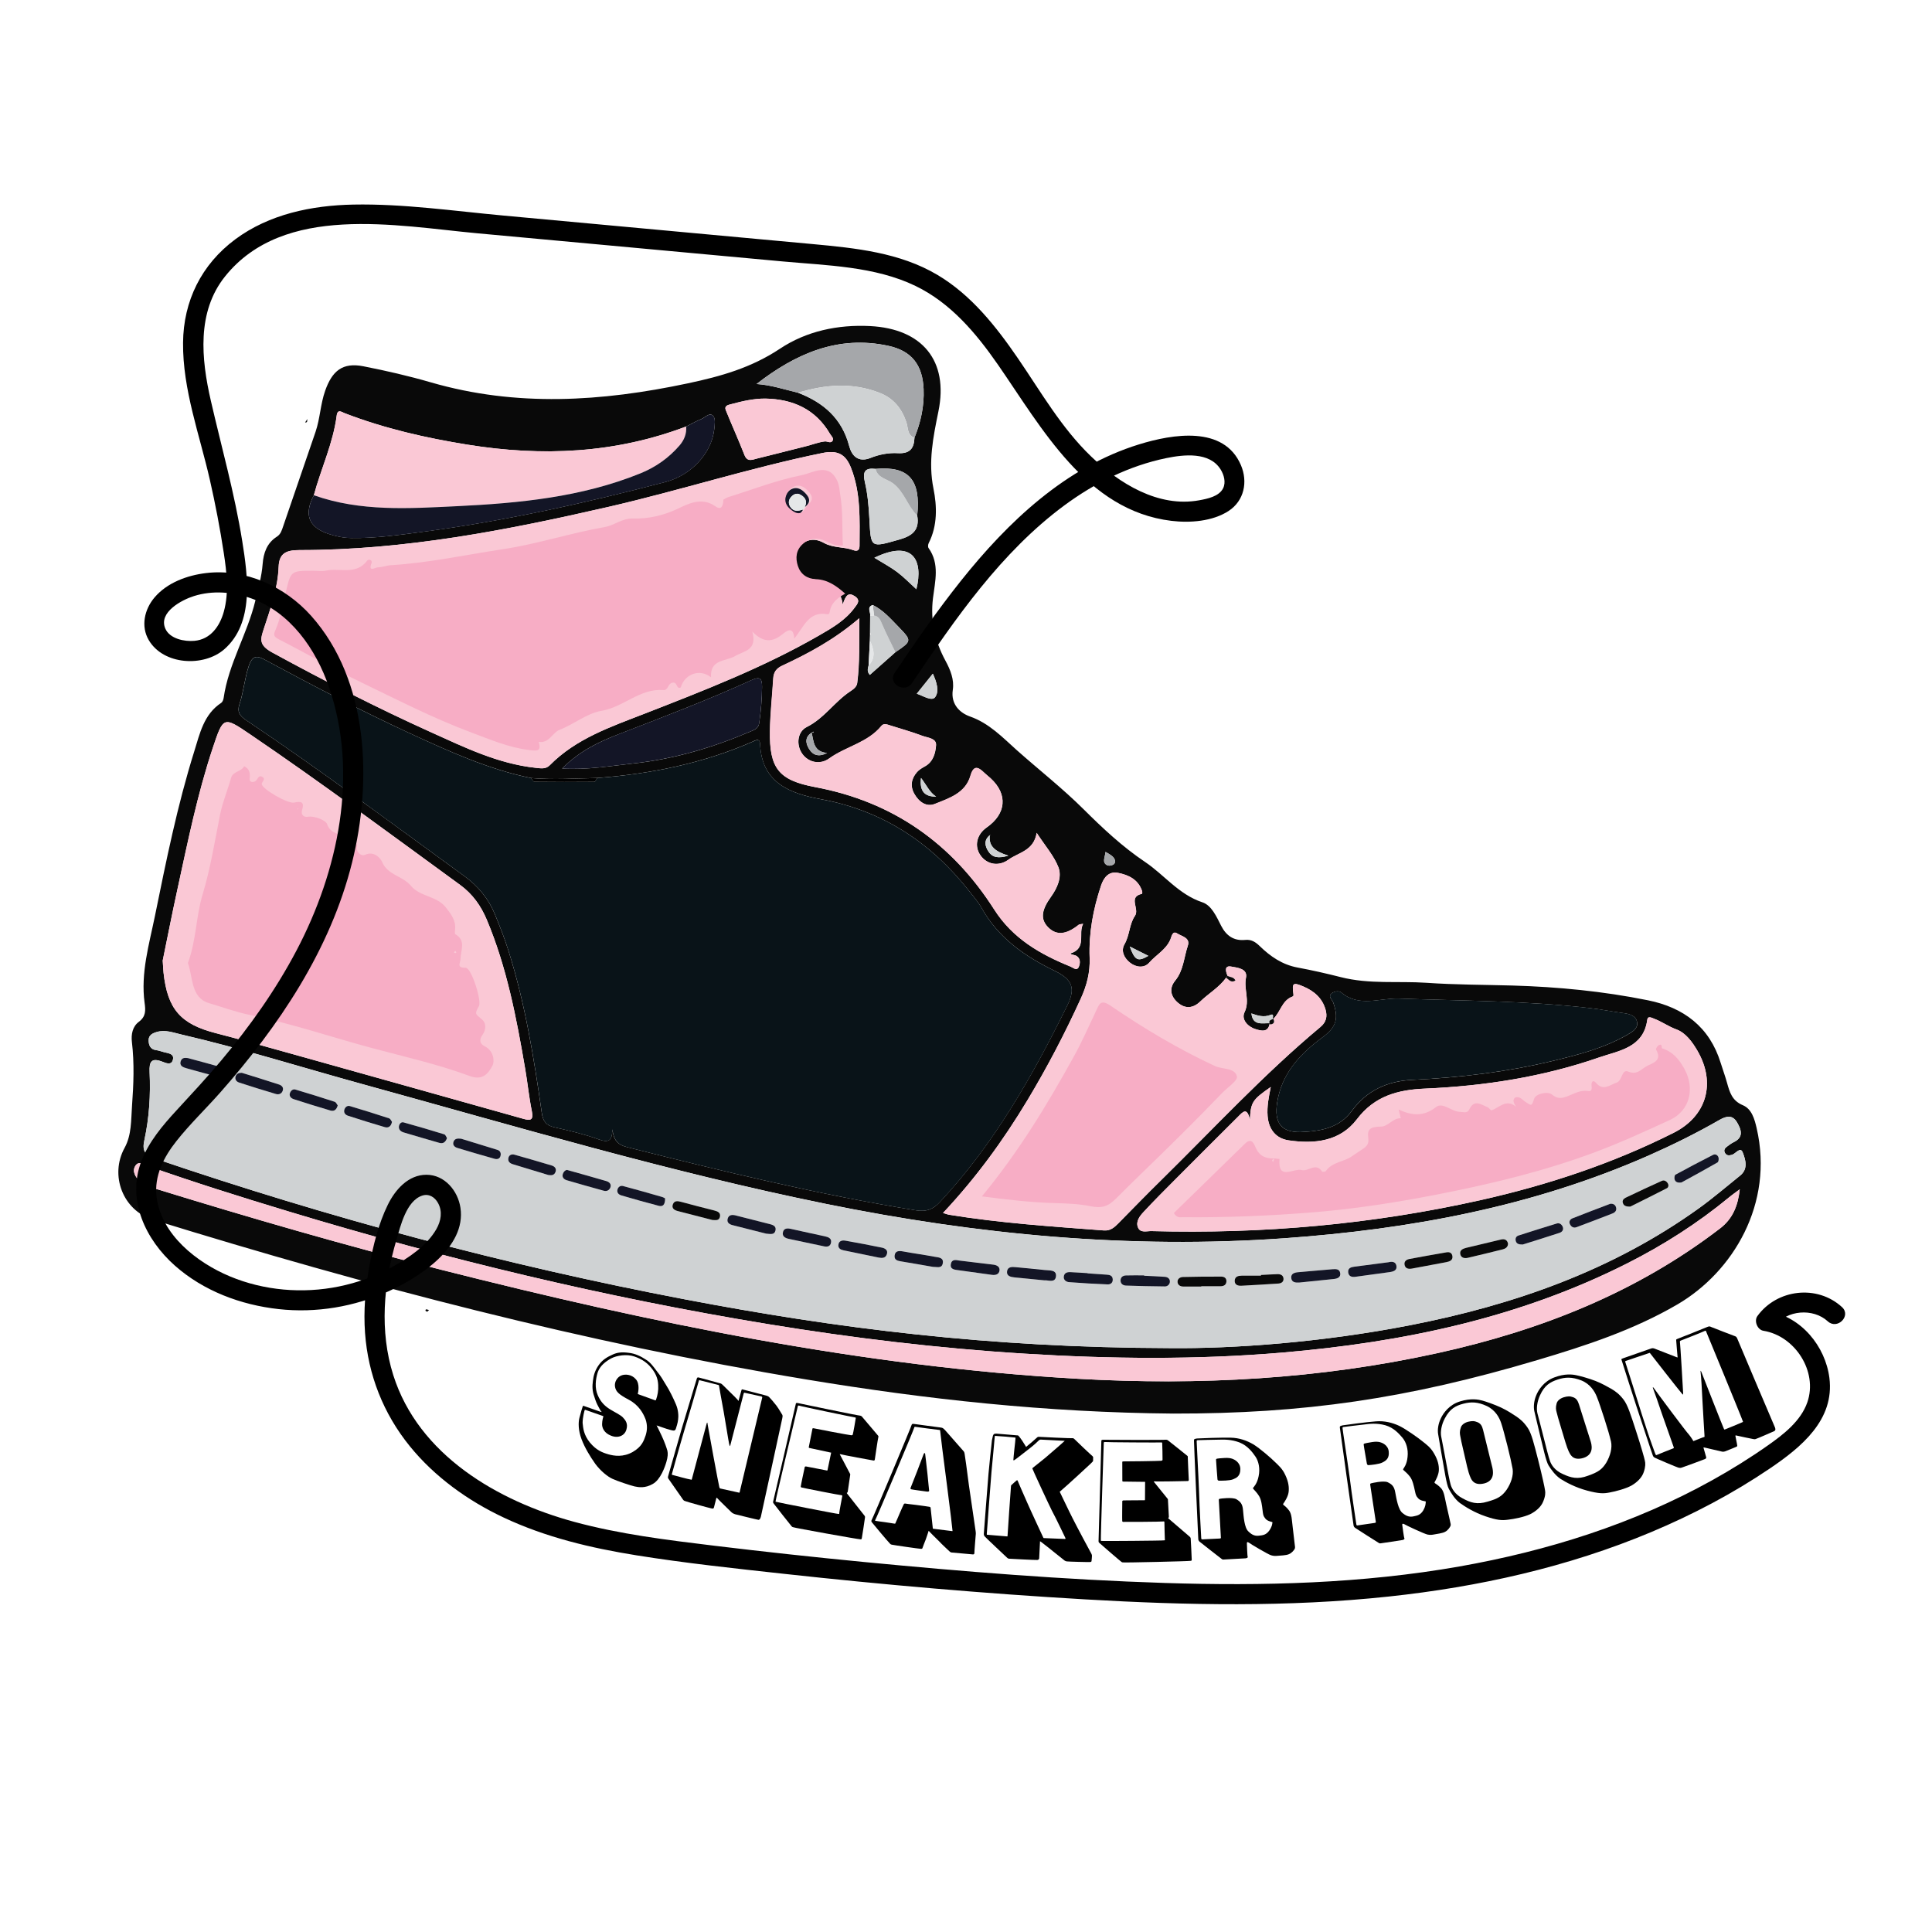 <?xml version="1.0" encoding="utf-8"?>
<!-- Generator: Adobe Illustrator 23.1.1, SVG Export Plug-In . SVG Version: 6.00 Build 0)  -->
<svg version="1.1" id="Layer_1" xmlns="http://www.w3.org/2000/svg" xmlns:xlink="http://www.w3.org/1999/xlink" x="0px" y="0px"
	 viewBox="0 0 360 360" style="enable-background:new 0 0 360 360;" xml:space="preserve">
<style type="text/css">
	.st0{fill:#090909;}
	.st1{fill:#091318;}
	.st2{fill:#CFD2D3;}
	.st3{fill:#FAC8D5;}
	.st4{fill:#131526;}
	.st5{fill:#A5A7AA;}
	.st6{fill:#E5E7E8;}
	.st7{fill:#F7ADC5;}
</style>
<g>
	<path class="st0" d="M57.28,78.07c-0.09,0.26,0.11,0.7-0.43,0.65C57,78.51,57.14,78.29,57.28,78.07z"/>
	<path class="st0" d="M218.62,263.4c-23.68-0.2-46.07-2.66-68.33-6.35c-41.36-6.85-81.81-17.42-121.82-29.79
		c-5.57-1.72-8.07-8.26-5.25-13.38c1.32-2.4,1.19-5.19,1.38-7.83c0.29-3.95,0.45-7.92-0.02-11.88c-0.17-1.44,0.12-2.89,1.28-3.76
		c1.35-1.01,1.28-2.13,1.08-3.57c-0.74-5.52,0.83-10.79,1.92-16.11c2.1-10.31,4.18-20.64,7.33-30.7c1.04-3.32,1.77-6.92,5.03-9.06
		c0.24-0.16,0.4-0.58,0.45-0.9c0.91-6.39,4.42-11.93,5.91-18.14c0.54-2.27,1.18-4.5,1.36-6.84c0.16-2.05,0.79-3.9,2.64-5.08
		c0.73-0.46,0.93-1.2,1.18-1.93c2.01-5.87,4.02-11.75,6.04-17.62c0.85-2.49,0.9-5.14,1.8-7.68c1.29-3.63,3.19-5.3,7.11-4.53
		c4.23,0.83,8.45,1.8,12.58,3c15.96,4.62,31.82,3.59,47.88,0.18c6.19-1.31,11.83-2.91,17.16-6.45c4.93-3.28,10.78-4.53,16.82-4.22
		c9.69,0.5,14.65,6.44,12.71,15.9c-0.98,4.81-1.93,9.4-0.92,14.39c0.66,3.28,0.77,6.89-0.89,10.15c-0.13,0.26-0.17,0.73-0.02,0.93
		c2.1,2.94,1.2,6.21,0.82,9.31c-0.52,4.21,0.35,8.03,2.32,11.67c0.93,1.71,1.66,3.54,1.37,5.44c-0.41,2.75,1.41,4.33,3.21,4.96
		c3.59,1.26,6.14,3.97,8.69,6.25c4.15,3.69,8.55,7.13,12.52,11.08c3.49,3.47,7.16,6.92,11.4,9.77c3.58,2.4,6.26,6.05,10.68,7.52
		c1.71,0.56,2.63,2.66,3.5,4.37c0.94,1.84,2.35,2.86,4.5,2.64c1.11-0.11,1.88,0.36,2.7,1.16c1.98,1.92,4.19,3.46,7.06,3.99
		c2.69,0.5,5.46,1.13,8.01,1.78c5.39,1.37,10.68,0.7,15.99,1.06c5.34,0.37,10.7,0.36,16.06,0.51c8.48,0.25,16.9,1.07,25.21,2.75
		c6.64,1.34,11.49,4.95,13.56,11.69c0.38,1.24,0.84,2.45,1.18,3.7c0.49,1.74,0.92,3.31,2.94,4.16c1.66,0.69,2.19,2.59,2.58,4.3
		c3.24,14.06-4.4,26.76-14.77,32.82c-8.19,4.78-17.11,7.7-26.13,10.38C262.16,260.65,242.9,263.43,218.62,263.4z M233.17,188.84
		l-0.08-0.03l0.1,0.06c0.26,2.28,1.98,1.76,3.41,1.79c-0.27,1.84-1.65,1.42-2.67,1.1c-1.44-0.44-2.67-1.8-2.04-3.11
		c1.07-2.22-0.17-4.3,0.28-6.46c0.36-1.72-1.65-1.87-2.71-2.07c-1.37-0.27-1.08,0.87-0.72,1.72c-0.09,0.11-0.18,0.23-0.27,0.34
		c-1.29,1.82-3.25,2.92-4.82,4.44c-1.32,1.27-2.77,1.42-4.16,0.23c-1.36-1.16-1.7-2.66-0.51-4.12c1.56-1.91,1.62-4.31,2.35-6.49
		c0.51-1.51-1.14-1.76-1.95-2.29c-0.92-0.6-1.07,0.57-1.29,1.1c-0.81,1.92-2.67,2.87-3.96,4.34c-0.9,1.03-2.4,0.91-3.56,0
		c-1.12-0.88-1.74-2.22-1.04-3.43c0.98-1.7,0.9-3.8,1.94-5.28c0.94-1.34-1.37-3.55,1.33-4.13c0.04-0.01,0.07-0.34,0.02-0.49
		c-0.71-2.17-2.53-3.03-4.49-3.41c-1.67-0.32-2.63,0.76-3.17,2.38c-1.46,4.38-2.3,8.85-2.12,13.47c0.1,2.66-0.53,5.12-1.62,7.51
		c-2.97,6.52-6.28,12.86-9.97,19c-4.49,7.47-9.6,14.49-15.73,21.01c0.57,0.17,0.86,0.29,1.17,0.34c9.54,1.55,19.18,2.18,28.81,2.92
		c1.19,0.09,1.92-0.55,2.66-1.3c2.67-2.71,5.31-5.43,8.02-8.09c9.78-9.62,19.1-19.71,29.66-28.52c1.1-0.92,1.31-1.97,0.96-3.22
		c-0.61-2.17-2.15-3.49-4.14-4.33c-1.93-0.82-2.14-0.67-1.85,1.4c0.05,0.33,0,0.42-0.2,0.49c-1.98,0.73-2.21,2.96-3.6,4.19
		c-0.13-0.29,0.27-1.08-0.45-0.78C235.47,189.62,234.34,189.25,233.17,188.84z M151.26,136.51c-1.3,0.83-1.18,1.95-0.5,3.05
		c0.74,1.2,1.82,1.53,3.35,0.75c-2.58-0.23-2.49-2.21-2.89-3.86c0.11,0.03,0.22,0.06,0.33,0.09c0.01-0.07,0.01-0.14,0.02-0.21
		C151.47,136.38,151.37,136.44,151.26,136.51z M184.52,155.56c-1.23,0.92-1.04,2.06-0.33,3.12c0.7,1.05,1.72,1.34,3.7,0.76
		c-2.47-0.77-3.73-1.77-3.46-3.83l0.05,0.05L184.52,155.56z M162.63,112.73c-1.19,0.41-0.37,1.32-0.49,1.99
		c-0.01,1.03-0.01,2.07-0.02,3.1c0,0.18,0,0.35,0,0.53c-0.01,0.34-0.02,0.68-0.03,1.01c-0.08,1.55-0.16,3.11-0.24,4.66
		c-0.13,0.53-0.35,1.08,0.23,1.74c1.64-1.46,3.21-2.85,4.78-4.24c3.06-2.09,3.08-2.11,0.59-4.7
		C165.97,115.31,164.58,113.69,162.63,112.73z M163.15,87.37c-1.98-0.22-2.45,0.51-1.99,2.48c0.53,2.24,0.72,4.57,0.84,6.88
		c0.28,5.44,0.2,5.34,5.59,3.8c2.44-0.69,3.79-1.79,3.32-4.46C171.6,89.36,169.33,86.82,163.15,87.37z M170.4,81.55
		c1.18-2.91,1.84-5.91,1.7-9.06c-0.19-4.46-2.2-7.1-6.55-8.05c-9.42-2.04-17.3,1.47-24.58,7.11c2.69,0.18,5.18,1.02,7.72,1.62
		c4.73,1.82,8.19,4.77,9.55,9.95c0.43,1.65,1.56,3.18,4.01,2.19c1.55-0.63,3.37-0.97,5.04-0.87
		C169.58,84.57,170.31,83.53,170.4,81.55z M127.86,79.47c-13.23,5.03-26.82,5.62-40.66,3.4c-7.84-1.26-15.53-3.01-22.96-5.87
		c-0.57-0.22-1.34-0.85-1.5,0.43c-0.67,5.17-2.92,9.88-4.26,14.85c-1.87,3.56-1.02,5.95,2.7,7.19c1.37,0.46,2.8,0.76,4.3,0.78
		c4.49,0.06,8.93-0.57,13.35-1.16c15.27-2.02,30.28-5.37,45.17-9.28c4.84-1.27,8.59-5.36,9.09-9.82c0.09-0.84,0.25-2-0.19-2.48
		c-0.69-0.75-1.51,0.3-2.26,0.59C129.69,78.48,128.79,79.01,127.86,79.47z M98.93,144.97c-7.92-1.63-15.23-4.95-22.51-8.31
		c-9.08-4.2-17.95-8.81-26.75-13.56c-1.53-0.83-2.56-1.31-3.33,1.03c-0.78,2.35-0.96,4.8-1.73,7.12c-0.46,1.37,0.03,2.13,1.23,2.93
		c13.84,9.28,27.19,19.25,40.66,29.05c2.61,1.89,4.53,4.23,5.73,7.17c0.91,2.23,1.8,4.48,2.52,6.78c3.1,9.83,4.74,19.97,6.19,30.13
		c0.23,1.63,0.81,2.39,2.39,2.75c2.77,0.62,5.57,1.28,8.23,2.24c1.8,0.65,2.52,0.34,2.54-1.88c0.23,1.95,0.9,2.86,2.72,3.32
		c17.82,4.51,35.67,8.84,53.83,11.78c1.94,0.31,3.18-0.13,4.49-1.55c10.07-10.8,17.24-23.45,23.71-36.57
		c1.64-3.33,0.95-4.91-2.44-6.56c-5.56-2.71-10.39-6.11-13.49-11.63c-0.63-1.12-1.49-2.12-2.29-3.13
		c-7.15-9.07-16.15-15.05-27.69-17.17c-5.69-1.05-10.99-3-11.31-10.24c-0.06-1.25-0.91-0.69-1.48-0.44
		c-9.2,4.02-18.88,5.97-28.84,6.73C107.19,145.05,103.06,145.34,98.93,144.97z M217.97,251.2c11.76,0.13,28.36-1.06,44.79-4.27
		c19.34-3.78,37.62-10.17,53.78-21.77c2.66-1.91,5.15-4.06,7.71-6.11c1.56-1.25,0.99-2.99,0.49-4.3c-0.45-1.18-1.32,0.24-2.01,0.43
		c-0.57,0.16-1.02,0.17-1.32-0.38c-0.24-0.45-0.04-0.83,0.34-1.11c0.42-0.31,0.83-0.64,1.29-0.86c1.93-0.93,1.43-2.33,0.65-3.67
		c-0.84-1.45-1.94-1.25-3.29-0.48c-4.26,2.45-8.67,4.63-13.17,6.62c-21.61,9.53-44.45,13.75-67.82,15.42
		c-28.8,2.06-57.29-0.65-85.52-6.4c-29.19-5.94-57.73-14.43-86.41-22.33c-11.22-3.09-22.34-6.6-33.69-9.23
		c-1.5-0.35-2.98-0.93-4.57-0.47c-0.79,0.23-1.53,0.59-1.52,1.52c0,0.89,0.27,1.71,1.4,1.86c0.51,0.06,1,0.26,1.5,0.39
		c0.81,0.2,1.94,0.29,1.61,1.45c-0.29,1.03-1.27,0.59-1.98,0.31c-2-0.76-2.45-0.03-2.35,1.97c0.2,4.23-0.07,8.47-0.97,12.63
		c-0.42,1.92-0.02,2.77,2,3.46c32.3,11.01,65.19,19.84,98.71,26.23C155.82,247.5,184.23,251.12,217.97,251.2z M157.03,112.66
		c-0.25-2.63-2.55-4.49-5.19-4.67c-1.75-0.12-3.04-0.83-3.59-2.45c-0.49-1.45-0.34-2.91,0.95-4.02c1.36-1.16,2.87-1.19,4.33-0.36
		c1.72,0.98,3.71,0.69,5.48,1.35c0.76,0.29,1.15,0,1.16-0.8c0.02-4.92,0.26-9.87-1.6-14.56c-1.01-2.56-2.53-3.31-5.35-2.73
		c-13.44,2.75-26.51,6.97-39.87,10.04c-18.94,4.35-37.97,8.05-57.51,8.04c-2.48,0-3.81,0.56-3.91,3.11
		c-0.15,4.03-1.52,7.77-2.75,11.53c-0.64,1.95-1.02,3.03,1.59,4.46c9.7,5.29,19.52,10.31,29.57,14.85
		c6.25,2.82,12.48,5.87,19.48,6.62c0.99,0.11,1.87,0.29,2.64-0.49c4.9-4.96,11.31-7.13,17.58-9.57c11.09-4.32,22.2-8.62,32.55-14.58
		c2.46-1.42,4.96-2.85,6.68-5.22c0.47-0.64,1.19-1.37-0.02-2.14C158.06,110.33,157.58,110.93,157.03,112.66z M30.32,178.99
		c0.09,1.23,0.1,1.75,0.16,2.26c0.74,6.81,3.18,9.57,9.73,11.26c5.35,1.38,10.66,2.88,15.98,4.37c13.78,3.85,27.55,7.72,41.32,11.59
		c1.31,0.37,1.94,0.29,1.6-1.4c-0.54-2.62-0.79-5.29-1.25-7.93c-1.62-9.45-3.41-18.86-7.15-27.76c-1.09-2.58-2.63-4.78-4.96-6.48
		c-12.98-9.46-25.87-19.06-39.16-28.08c-4.95-3.36-4.97-3.34-6.94,2.56c-2.87,8.62-4.66,17.5-6.59,26.36
		C32.04,170.37,31.13,175.02,30.32,178.99z M232.9,208.67c-0.52-2.51-1.37-1.42-2.16-0.63c-3.85,3.84-7.71,7.68-11.55,11.54
		c-2.07,2.08-4.15,4.15-6.15,6.31c-0.69,0.74-1.42,1.73-1.01,2.79c0.43,1.14,1.64,0.69,2.53,0.72c20.72,0.56,41.22-1.25,61.45-5.8
		c12.42-2.8,24.44-6.78,35.84-12.51c6.19-3.11,7.92-9.29,4.45-15.28c-0.98-1.68-2.2-3.35-3.93-3.99c-1.48-0.54-2.71-1.45-4.14-1.99
		c-0.43-0.16-1.18-0.59-1.28,0.17c-0.69,5.27-5.36,5.78-8.94,7.03c-10.49,3.64-21.41,5.34-32.49,5.82
		c-5.04,0.22-9.38,1.36-12.68,5.71c-3.15,4.15-7.92,4.64-12.73,3.93c-2.35-0.35-3.71-2.03-3.91-4.52c-0.14-1.79,0.2-3.53,0.59-5.42
		C233.35,204.93,233.06,205.37,232.9,208.67z M324.18,221.61c-0.68,0.51-1.38,0.99-2.03,1.53c-5.83,4.8-12.16,8.84-18.88,12.24
		c-20.2,10.23-41.91,14.74-64.26,16.65c-16.03,1.37-32.08,1.2-48.14,0.2c-16.05-0.99-31.98-2.91-47.82-5.51
		c-30.27-4.97-60.04-12.13-89.4-21.02c-8.76-2.65-17.48-5.39-26.12-8.43c-0.75-0.27-1.68-1.03-2.31-0.03
		c-0.64,1.02,0,1.99,0.71,2.79c0.79,0.9,1.93,1.12,2.99,1.45c17.65,5.44,35.38,10.58,53.29,15.12
		c39.04,9.88,78.38,18.05,118.72,20.32c22.52,1.27,44.88,0.08,66.95-4.79c19.1-4.21,36.97-11.22,52.64-23.24
		C322.9,227.06,323.84,224.64,324.18,221.61z M193.17,155.19c-0.54,3.35-3.33,3.62-5.23,5c-1.82,1.32-4.01,0.93-5.23-0.8
		c-1.2-1.7-0.72-3.88,1.13-5.18c3.69-2.57,3.99-6.21,0.76-9.18c-0.38-0.35-0.8-0.66-1.17-1.02c-1.16-1.13-2-1.48-2.59,0.56
		c-0.94,3.23-3.95,4.16-6.61,5.23c-1.6,0.65-3.01-0.38-3.85-1.88c-0.82-1.45-0.56-2.85,0.51-4.06c0.39-0.44,0.93-0.76,1.46-1.05
		c1.57-0.86,1.97-2.5,2.08-3.94c0.1-1.32-1.58-1.38-2.55-1.75c-1.93-0.74-3.93-1.28-5.9-1.91c-0.58-0.18-1.28-0.49-1.71,0.04
		c-2.56,3.16-6.64,3.84-9.75,6.09c-1.66,1.21-3.84,0.79-5.02-0.87c-1.16-1.63-0.95-4.11,0.84-5c3.25-1.62,5.18-4.72,8.11-6.65
		c0.57-0.38,1.19-0.82,1.29-1.55c0.5-3.87,0.34-7.73,0.39-12.06c-4.66,4-9.45,6.54-14.37,8.84c-1.09,0.51-1.58,1.21-1.66,2.36
		c-0.2,3.27-0.57,6.54-0.62,9.81c-0.11,6.94,1.6,9.17,8.42,10.45c14.51,2.72,25.53,10.52,33.38,22.83
		c3.46,5.42,8.57,8.33,14.24,10.63c0.46,0.19,1.16,0.88,1.52,0c0.23-0.57,0.35-1.39-0.31-1.91c-0.44-0.35-1.17-0.27-1.27-0.55
		c3.14-0.98,1.38-3.73,2.38-5.52c-0.51,0.09-0.7,0.07-0.8,0.16c-2.35,1.88-4.15,2.04-5.7,0.51c-1.53-1.52-1.26-3.26,0.49-5.69
		c1.15-1.6,2.11-3.66,1.4-5.52C196.4,159.48,194.8,157.69,193.17,155.19z M242.3,210.95c3.94-0.16,7.3-0.82,9.57-3.92
		c2.81-3.85,6.68-5.59,11.33-5.81c8.82-0.42,17.55-1.46,26.14-3.53c4.78-1.15,9.55-2.38,13.87-4.86c0.88-0.5,2.01-1.14,1.85-2.28
		c-0.17-1.26-1.36-1.61-2.55-1.77c-2.05-0.27-4.09-0.68-6.14-0.92c-11.86-1.39-23.79-1.36-35.71-1.79
		c-3.54-0.13-7.4,1.69-10.73-1.13c-0.48-0.41-1.48-0.2-1.94,0.29c-0.49,0.52,0.26,1.06,0.44,1.59c1.04,2.96,0.58,4.57-1.97,6.45
		c-4.2,3.1-7.62,6.72-8.48,12.17C237.38,209.27,238.79,210.99,242.3,210.95z M104.75,143.21c4.73,0.28,8.96-0.49,13.22-0.94
		c7.69-0.82,14.98-3.01,22.06-6.04c0.73-0.31,1.31-0.58,1.45-1.56c0.31-2.22,0.5-4.43,0.52-6.68c0.01-1.64-0.45-1.95-1.96-1.26
		c-8.07,3.68-16.36,6.83-24.63,10.03C111.62,138.21,107.99,139.92,104.75,143.21z M142.6,74.27c-2.18-0.01-4.28,0.48-6.36,1.04
		c-0.57,0.15-1.34,0.28-0.99,1.14c1.13,2.78,2.37,5.52,3.46,8.31c0.53,1.36,1.42,0.92,2.32,0.69c3.09-0.77,6.18-1.54,9.26-2.33
		c1.14-0.29,2.26-0.74,3.42-0.87c0.42-0.05,1.03,0.39,1.38-0.05c0.39-0.5-0.18-0.93-0.42-1.34
		C151.97,76.24,147.76,74.37,142.6,74.27z M162.93,103.93c1.53,0.95,2.97,1.71,4.26,2.67c1.25,0.94,2.35,2.09,3.56,3.19
		C172.11,104.34,170.05,100.48,162.93,103.93z M170.83,129.26c1.23,0.43,2.8,1.46,3.41,0.65c0.82-1.09,0.3-2.81-0.42-4.38
		C172.76,126.86,171.86,127.97,170.83,129.26z M174.44,148.44c-1.23-0.78-1.79-2.14-2.82-3.48
		C171.32,147.43,172.29,148.46,174.44,148.44z M210.51,176.37c0.99,2.64,1.5,2.87,3.47,1.74
		C212.92,177.57,211.86,177.04,210.51,176.37z M206,158.74c-0.1,1.02-0.69,1.92,0.25,2.46c0.46,0.26,1.43,0,1.5-0.51
		C207.89,159.78,207.02,159.33,206,158.74z"/>
	<path class="st0" d="M79.63,244.42c-0.21-0.07-0.48-0.15-0.28-0.42c0.05-0.07,0.39,0.06,0.59,0.1
		C79.84,244.21,79.73,244.31,79.63,244.42z"/>
	<path class="st1" d="M111.32,144.97c9.96-0.77,19.64-2.71,28.84-6.73c0.58-0.25,1.43-0.8,1.48,0.44
		c0.32,7.24,5.62,9.19,11.31,10.24c11.53,2.12,20.54,8.1,27.69,17.17c0.8,1.02,1.67,2.01,2.29,3.13c3.09,5.52,7.92,8.92,13.49,11.63
		c3.4,1.65,4.08,3.23,2.44,6.56c-6.47,13.13-13.64,25.78-23.71,36.57c-1.32,1.41-2.56,1.86-4.49,1.55
		c-18.16-2.94-36.02-7.27-53.83-11.78c-1.81-0.46-2.49-1.38-2.72-3.32c-0.03,2.22-0.74,2.53-2.54,1.88
		c-2.67-0.96-5.46-1.62-8.23-2.24c-1.59-0.36-2.16-1.11-2.39-2.75c-1.45-10.17-3.09-20.31-6.19-30.13c-0.72-2.3-1.61-4.55-2.52-6.78
		c-1.2-2.94-3.12-5.28-5.73-7.17c-13.47-9.8-26.82-19.77-40.66-29.05c-1.2-0.81-1.69-1.57-1.23-2.93c0.77-2.32,0.95-4.77,1.73-7.12
		c0.77-2.34,1.8-1.86,3.33-1.03c8.8,4.75,17.67,9.37,26.75,13.56c7.28,3.36,14.58,6.69,22.51,8.31c0.22,0.24,0.45,0.7,0.67,0.7
		c3.69,0.05,7.38,0.05,11.08,0.01C110.9,145.69,111.1,145.22,111.32,144.97z"/>
	<path class="st2" d="M217.97,251.2c-33.73-0.08-62.15-3.7-90.36-9.08c-33.52-6.4-66.4-15.23-98.71-26.23
		c-2.02-0.69-2.42-1.55-2-3.46c0.9-4.15,1.17-8.39,0.97-12.63c-0.09-2,0.36-2.73,2.35-1.97c0.72,0.27,1.69,0.71,1.98-0.31
		c0.33-1.16-0.8-1.25-1.61-1.45c-0.5-0.12-0.99-0.32-1.5-0.39c-1.13-0.14-1.39-0.97-1.4-1.86c0-0.92,0.73-1.29,1.52-1.52
		c1.59-0.46,3.07,0.12,4.57,0.47c11.35,2.63,22.46,6.14,33.69,9.23c28.69,7.91,57.22,16.39,86.41,22.33
		c28.24,5.75,56.72,8.46,85.52,6.4c23.37-1.67,46.21-5.89,67.82-15.42c4.5-1.99,8.9-4.17,13.17-6.62c1.34-0.77,2.44-0.97,3.29,0.48
		c0.78,1.34,1.29,2.74-0.65,3.67c-0.46,0.22-0.87,0.55-1.29,0.86c-0.38,0.28-0.59,0.66-0.34,1.11c0.3,0.55,0.75,0.54,1.32,0.38
		c0.69-0.19,1.56-1.61,2.01-0.43c0.5,1.3,1.06,3.05-0.49,4.3c-2.56,2.05-5.05,4.2-7.71,6.11c-16.16,11.6-34.44,17.99-53.78,21.77
		C246.33,250.14,229.73,251.33,217.97,251.2z M105.7,218.01c-0.22-0.05-0.66,0.23-0.83,0.76c-0.19,0.59,0.23,0.99,0.74,1.14
		c2.3,0.68,4.6,1.33,6.91,1.96c0.58,0.16,1.05-0.12,1.23-0.66c0.2-0.61-0.27-0.99-0.76-1.14
		C110.69,219.4,108.38,218.77,105.7,218.01z M83.29,212.07c-0.13-0.19-0.26-0.62-0.5-0.7c-2.52-0.78-5.05-1.53-7.6-2.23
		c-0.48-0.13-0.81,0.34-0.86,0.76c-0.07,0.59,0.36,0.95,0.88,1.11c2.21,0.66,4.42,1.29,6.63,1.94
		C82.55,213.15,82.99,212.88,83.29,212.07z M213.2,237.72c0-0.02,0-0.04,0-0.06c-1.12,0-2.25-0.03-3.37,0.01
		c-0.56,0.02-1.02,0.31-1.03,0.92c-0.01,0.62,0.46,0.95,1,0.97c2.42,0.09,4.83,0.12,7.25,0.16c0.48,0.01,0.87-0.35,0.93-0.76
		c0.09-0.59-0.33-0.99-0.9-1.03C215.79,237.82,214.49,237.78,213.2,237.72z M313.33,220.33c2.1-1.15,4.42-2.41,6.72-3.73
		c0.19-0.11,0.26-0.65,0.18-0.92c-0.13-0.43-0.57-0.71-1.01-0.49c-2.36,1.2-4.7,2.43-7.02,3.7c-0.17,0.09-0.23,0.64-0.14,0.91
		C312.19,220.22,312.56,220.45,313.33,220.33z M62.93,205.98c-0.15-0.19-0.31-0.6-0.56-0.68c-2.43-0.8-4.87-1.55-7.32-2.28
		c-0.46-0.14-0.85,0.2-1,0.62c-0.23,0.61,0.2,1.02,0.68,1.17c2.27,0.74,4.56,1.44,6.85,2.12C62.26,207.14,62.7,206.79,62.93,205.98z
		 M73.04,209.04c-0.13-0.17-0.28-0.56-0.53-0.64c-2.43-0.8-4.87-1.56-7.32-2.29c-0.44-0.13-0.84,0.16-1,0.6
		c-0.22,0.61,0.15,1.03,0.65,1.2c2.27,0.74,4.55,1.45,6.84,2.12C72.33,210.21,72.86,209.95,73.04,209.04z M223.84,239.73
		c0-0.02,0-0.03,0-0.05c1.2,0,2.39,0.01,3.59,0c0.56-0.01,1.03-0.21,1.09-0.83c0.07-0.64-0.37-0.96-0.93-0.96
		c-2.39-0.01-4.78,0.02-7.17,0.07c-0.54,0.01-1.05,0.34-1,0.95c0.05,0.56,0.5,0.83,1.09,0.83
		C221.62,239.73,222.73,239.73,223.84,239.73z M178.7,234.88c-0.45-0.08-1.31-0.3-1.51,0.58c-0.25,1.12,0.73,1.14,1.5,1.24
		c2.05,0.28,4.1,0.56,6.14,0.85c0.67,0.09,1.29-0.07,1.4-0.78c0.11-0.74-0.51-1.04-1.15-1.12
		C183.04,235.38,180.99,235.15,178.7,234.88z M300.07,224.3c-2.33,0.89-4.72,1.79-7.09,2.74c-0.37,0.15-0.69,0.55-0.46,1.05
		c0.24,0.52,0.67,0.8,1.24,0.59c2.24-0.83,4.46-1.68,6.68-2.55c0.5-0.2,0.87-0.59,0.67-1.19
		C300.96,224.49,300.61,224.27,300.07,224.3z M142.75,229.87c0.85,0.08,1.53,0.24,1.73-0.56c0.19-0.76-0.35-1.04-0.99-1.2
		c-2.15-0.54-4.3-1.08-6.45-1.64c-0.66-0.17-1.26-0.09-1.46,0.61c-0.2,0.72,0.3,1.05,0.96,1.22
		C138.71,228.84,140.86,229.39,142.75,229.87z M163.74,234.33c0.63,0.13,1.25,0.1,1.5-0.59c0.28-0.77-0.29-1.13-0.9-1.26
		c-2.26-0.47-4.54-0.89-6.81-1.3c-0.65-0.12-1.26,0.04-1.31,0.83c-0.04,0.6,0.42,0.85,0.97,0.97
		C159.37,233.42,161.55,233.88,163.74,234.33z M45.06,199.9c-0.61-0.01-0.98,0.18-1.13,0.62c-0.21,0.6,0.11,1.03,0.64,1.2
		c2.27,0.74,4.56,1.44,6.85,2.13c0.53,0.16,1.05-0.01,1.26-0.58c0.23-0.61-0.15-1.01-0.66-1.18C49.67,201.33,47.3,200.6,45.06,199.9
		z M242.13,238.98c2.15-0.22,4.29-0.43,6.43-0.66c0.63-0.07,1.27-0.3,1.17-1.08c-0.11-0.79-0.8-0.79-1.42-0.74
		c-2.15,0.18-4.3,0.38-6.44,0.56c-0.65,0.06-1.29,0.26-1.27,0.99C240.64,238.97,241.39,239.03,242.13,238.98z M303.79,224.83
		c2.09-1.04,4.47-2.21,6.83-3.44c0.27-0.14,0.38-0.56,0.15-0.92c-0.27-0.41-0.68-0.64-1.09-0.45c-2.27,1.02-4.53,2.07-6.77,3.15
		c-0.38,0.18-0.68,0.55-0.48,1.04C302.59,224.66,302.95,224.86,303.79,224.83z M123.93,223.3c0,0-0.29-0.19-0.61-0.28
		c-2.4-0.69-4.8-1.37-7.22-2.02c-0.43-0.12-0.87,0.1-1.02,0.58c-0.21,0.64,0.2,1.01,0.71,1.17c2.31,0.68,4.64,1.34,6.97,1.94
		C123.42,224.86,123.95,224.6,123.93,223.3z M194.58,238.57c0.66-0.09,2.01,0.56,2.18-0.72c0.17-1.32-1.24-1.11-2.11-1.21
		c-1.78-0.22-3.57-0.35-5.36-0.53c-0.71-0.07-1.52-0.09-1.64,0.76c-0.13,0.88,0.66,1.07,1.37,1.14
		C190.81,238.2,192.6,238.37,194.58,238.57z M153.28,232.18c0.72,0.19,1.45,0.2,1.59-0.71c0.11-0.75-0.54-0.98-1.15-1.11
		c-2.09-0.46-4.18-0.89-6.26-1.37c-0.75-0.17-1.45-0.17-1.58,0.72c-0.1,0.71,0.5,1,1.14,1.13
		C149.1,231.28,151.19,231.74,153.28,232.18z M283.74,231.9c2.11-0.66,4.49-1.39,6.86-2.18c0.51-0.17,0.85-0.63,0.54-1.23
		c-0.21-0.4-0.59-0.66-1.06-0.51c-2.38,0.73-4.76,1.47-7.13,2.24c-0.46,0.15-0.63,0.57-0.5,1.04
		C282.59,231.74,282.97,231.9,283.74,231.9z M258.73,235.2c-2.12,0.28-4.25,0.55-6.37,0.83c-0.64,0.08-1.24,0.28-1.14,1.07
		c0.1,0.76,0.69,0.9,1.35,0.81c2.12-0.29,4.24-0.57,6.36-0.87c0.71-0.1,1.46-0.32,1.26-1.24
		C260.04,235.09,259.37,235.03,258.73,235.2z M202.64,237.27c0-0.01,0-0.02,0-0.03c-1.03-0.06-2.06-0.11-3.09-0.18
		c-0.66-0.05-1.25,0.1-1.34,0.84c-0.07,0.61,0.46,0.98,0.97,1.02c2.4,0.19,4.81,0.32,7.21,0.42c0.55,0.02,0.98-0.31,0.94-0.97
		c-0.05-0.68-0.56-0.8-1.09-0.84C205.05,237.43,203.84,237.36,202.64,237.27z M234.96,237.57c0,0.04,0,0.08,0,0.12
		c-1.2,0-2.4-0.01-3.59,0c-0.64,0.01-1.26,0.16-1.3,0.92c-0.04,0.79,0.58,1,1.22,0.96c2.31-0.11,4.61-0.25,6.92-0.41
		c0.56-0.04,1.01-0.33,0.95-0.95c-0.06-0.61-0.56-0.82-1.12-0.8C237.01,237.46,235.99,237.52,234.96,237.57z M35.02,197.16
		c-0.37-0.04-1.07-0.2-1.32,0.53c-0.33,0.95,0.49,1.19,1.12,1.37c2.06,0.6,4.14,1.14,6.22,1.68c0.61,0.16,1.27,0.19,1.45-0.6
		c0.18-0.78-0.45-1.06-1.03-1.23C39.39,198.33,37.31,197.79,35.02,197.16z M281,231.74c-0.15-0.74-0.65-0.93-1.32-0.77
		c-2.16,0.5-4.33,1.02-6.49,1.55c-0.61,0.15-1.24,0.45-1.09,1.17c0.14,0.69,0.77,0.84,1.44,0.68c2.16-0.52,4.33-1.02,6.48-1.57
		C280.52,232.67,280.98,232.4,281,231.74z M173.83,236.06c0.76-0.01,1.62,0.34,1.83-0.61c0.25-1.17-0.8-1.15-1.5-1.28
		c-1.95-0.37-3.91-0.63-5.86-0.99c-0.76-0.14-1.48-0.17-1.6,0.74c-0.12,0.93,0.67,1.02,1.38,1.14
		C170.03,235.39,171.98,235.74,173.83,236.06z M132.76,227.33c0.54,0,1.24,0.19,1.39-0.64c0.14-0.77-0.48-0.99-1.09-1.14
		c-2.06-0.53-4.13-1.04-6.19-1.61c-0.65-0.18-1.24-0.22-1.5,0.47c-0.28,0.75,0.28,1.09,0.9,1.25
		C128.42,226.22,130.57,226.77,132.76,227.33z M102.16,218.94c0.45,0.06,1.09,0.17,1.35-0.58c0.2-0.59-0.15-1.01-0.7-1.17
		c-2.31-0.69-4.62-1.38-6.95-2.02c-0.55-0.15-1.06,0.06-1.15,0.69c-0.09,0.6,0.29,0.92,0.85,1.09
		C97.72,217.59,99.86,218.24,102.16,218.94z M85.92,212.18c-0.66-0.07-1.19-0.03-1.4,0.56c-0.22,0.63,0.2,1,0.71,1.16
		c2.3,0.7,4.61,1.37,6.92,2.02c0.54,0.15,1.06-0.01,1.15-0.66c0.06-0.44-0.11-0.85-0.6-1C90.4,213.55,88.1,212.85,85.92,212.18z
		 M269.6,233.34c-2.56,0.45-4.77,0.83-6.98,1.25c-0.53,0.1-1.03,0.42-0.92,1.04c0.13,0.76,0.73,0.87,1.39,0.75
		c2.12-0.39,4.24-0.8,6.36-1.19c0.63-0.12,1.26-0.33,1.18-1.09C270.55,233.29,269.88,233.3,269.6,233.34z"/>
	<path class="st3" d="M157.03,112.66c0.55-1.73,1.03-2.33,2.2-1.59c1.21,0.77,0.49,1.5,0.02,2.14c-1.72,2.37-4.22,3.81-6.68,5.22
		c-10.35,5.96-21.46,10.25-32.55,14.58c-6.27,2.44-12.68,4.62-17.58,9.57c-0.76,0.77-1.65,0.59-2.64,0.49
		c-6.99-0.75-13.23-3.8-19.48-6.62c-10.05-4.54-19.87-9.56-29.57-14.85c-2.61-1.42-2.23-2.5-1.59-4.46
		c1.23-3.77,2.6-7.51,2.75-11.53c0.1-2.55,1.43-3.11,3.91-3.11c19.54,0.01,38.57-3.69,57.51-8.04c13.36-3.07,26.43-7.29,39.87-10.04
		c2.83-0.58,4.34,0.17,5.35,2.73c1.86,4.7,1.62,9.65,1.6,14.56c0,0.8-0.39,1.09-1.16,0.8c-1.77-0.66-3.76-0.37-5.48-1.35
		c-1.46-0.83-2.97-0.79-4.33,0.36c-1.3,1.11-1.45,2.57-0.95,4.02c0.55,1.62,1.84,2.32,3.59,2.45
		C154.48,108.17,156.78,110.03,157.03,112.66z M149.66,94.94c0.09-0.14,0.19-0.29,0.28-0.43c1.49-1.09,0.69-2.13-0.22-2.94
		c-1.05-0.93-2.24-0.79-3.14,0.33c-0.87,1.08-0.87,2.28,0.16,3.21C147.66,95.93,148.78,96.54,149.66,94.94z"/>
	<path class="st3" d="M30.32,178.99c0.82-3.97,1.73-8.62,2.73-13.25c1.93-8.85,3.72-17.74,6.59-26.36c1.97-5.89,1.99-5.92,6.94-2.56
		c13.29,9.03,26.18,18.62,39.16,28.08c2.33,1.7,3.88,3.9,4.96,6.48c3.74,8.9,5.54,18.31,7.15,27.76c0.45,2.64,0.71,5.31,1.25,7.93
		c0.35,1.69-0.29,1.77-1.6,1.4c-13.77-3.87-27.54-7.74-41.32-11.59c-5.32-1.49-10.64-2.98-15.98-4.37
		c-6.54-1.69-8.99-4.45-9.73-11.26C30.42,180.74,30.4,180.22,30.32,178.99z"/>
	<path class="st3" d="M232.9,208.67c0.16-3.3,0.45-3.75,3.89-6.13c-0.39,1.88-0.73,3.63-0.59,5.42c0.2,2.49,1.56,4.18,3.91,4.52
		c4.8,0.71,9.58,0.22,12.73-3.93c3.3-4.35,7.64-5.49,12.68-5.71c11.08-0.48,22.01-2.17,32.49-5.82c3.58-1.24,8.25-1.76,8.94-7.03
		c0.1-0.76,0.85-0.33,1.28-0.17c1.43,0.54,2.66,1.45,4.14,1.99c1.73,0.63,2.95,2.31,3.93,3.99c3.47,5.99,1.74,12.17-4.45,15.28
		c-11.39,5.73-23.41,9.71-35.84,12.51c-20.24,4.55-40.73,6.36-61.45,5.8c-0.89-0.02-2.09,0.42-2.53-0.72
		c-0.41-1.07,0.32-2.05,1.01-2.79c1.99-2.15,4.07-4.23,6.15-6.31c3.84-3.86,7.7-7.69,11.55-11.54
		C231.54,207.25,232.38,206.16,232.9,208.67z"/>
	<path class="st3" d="M237.21,189.89c1.39-1.23,1.62-3.46,3.6-4.19c0.2-0.07,0.24-0.16,0.2-0.49c-0.29-2.06-0.08-2.21,1.85-1.4
		c1.99,0.85,3.54,2.16,4.14,4.33c0.35,1.26,0.14,2.3-0.96,3.22c-10.56,8.81-19.88,18.9-29.66,28.52c-2.71,2.66-5.36,5.38-8.02,8.09
		c-0.74,0.75-1.47,1.39-2.66,1.3c-9.63-0.73-19.26-1.36-28.81-2.92c-0.31-0.05-0.61-0.17-1.17-0.34
		c6.13-6.52,11.24-13.54,15.73-21.01c3.69-6.14,7-12.48,9.97-19c1.09-2.39,1.73-4.84,1.62-7.51c-0.18-4.62,0.66-9.09,2.12-13.47
		c0.54-1.61,1.5-2.7,3.17-2.38c1.96,0.38,3.78,1.24,4.49,3.41c0.05,0.15,0.02,0.48-0.02,0.49c-2.7,0.58-0.39,2.79-1.33,4.13
		c-1.03,1.48-0.96,3.58-1.94,5.28c-0.71,1.22-0.09,2.55,1.04,3.43c1.16,0.91,2.65,1.03,3.56,0c1.29-1.47,3.15-2.42,3.96-4.34
		c0.22-0.52,0.37-1.7,1.29-1.1c0.81,0.53,2.47,0.78,1.95,2.29c-0.74,2.17-0.79,4.58-2.35,6.49c-1.19,1.45-0.85,2.95,0.51,4.12
		c1.39,1.19,2.84,1.04,4.16-0.23c1.57-1.52,3.53-2.61,4.82-4.44c0.52,0.34,0.93,1.04,1.73,0.52c-0.3-0.69-0.99-0.59-1.46-0.86
		c-0.36-0.85-0.65-1.99,0.72-1.72c1.06,0.2,3.06,0.35,2.71,2.07c-0.45,2.16,0.79,4.24-0.28,6.46c-0.63,1.3,0.61,2.67,2.04,3.11
		c1.02,0.31,2.4,0.74,2.67-1.1c0.11,0.05,0.14,0.12,0.09,0.23c0.68-0.07,0.88-0.41,0.6-1.03L237.21,189.89z"/>
	<path class="st3" d="M324.18,221.61c-0.34,3.03-1.28,5.45-3.66,7.28c-15.67,12.02-33.54,19.03-52.64,23.24
		c-22.08,4.86-44.43,6.05-66.95,4.79c-40.34-2.27-79.68-10.44-118.72-20.32c-17.91-4.53-35.64-9.67-53.29-15.12
		c-1.06-0.33-2.2-0.55-2.99-1.45c-0.71-0.81-1.35-1.77-0.71-2.79c0.63-1,1.55-0.24,2.31,0.03c8.63,3.04,17.36,5.78,26.12,8.43
		c29.36,8.88,59.13,16.05,89.4,21.02c15.84,2.6,31.78,4.52,47.82,5.51c16.06,1,32.11,1.16,48.14-0.2
		c22.35-1.9,44.06-6.42,64.26-16.65c6.72-3.4,13.05-7.44,18.88-12.24C322.8,222.6,323.5,222.12,324.18,221.61z"/>
	<path class="st3" d="M193.17,155.19c1.63,2.5,3.23,4.3,4.03,6.4c0.71,1.86-0.24,3.92-1.4,5.52c-1.75,2.43-2.02,4.17-0.49,5.69
		c1.54,1.53,3.35,1.37,5.7-0.51c0.11-0.08,0.3-0.06,0.8-0.16c-1,1.79,0.76,4.53-2.38,5.52c0.1,0.29,0.84,0.2,1.27,0.55
		c0.66,0.52,0.54,1.34,0.31,1.91c-0.36,0.88-1.05,0.19-1.52,0c-5.66-2.31-10.78-5.21-14.24-10.63
		c-7.85-12.31-18.87-20.12-33.38-22.83c-6.81-1.27-8.53-3.51-8.42-10.45c0.05-3.27,0.42-6.54,0.62-9.81
		c0.07-1.14,0.57-1.85,1.66-2.36c4.92-2.3,9.71-4.84,14.37-8.84c-0.04,4.32,0.11,8.19-0.39,12.06c-0.09,0.74-0.72,1.18-1.29,1.55
		c-2.93,1.93-4.86,5.04-8.11,6.65c-1.79,0.89-2,3.37-0.84,5c1.18,1.65,3.36,2.07,5.02,0.87c3.11-2.25,7.19-2.94,9.75-6.09
		c0.43-0.53,1.13-0.22,1.71-0.04c1.97,0.63,3.97,1.17,5.9,1.91c0.98,0.37,2.65,0.43,2.55,1.75c-0.11,1.45-0.51,3.08-2.08,3.94
		c-0.52,0.29-1.07,0.61-1.46,1.05c-1.07,1.21-1.33,2.61-0.51,4.06c0.84,1.5,2.25,2.53,3.85,1.88c2.66-1.07,5.67-2,6.61-5.23
		c0.59-2.04,1.44-1.69,2.59-0.56c0.37,0.36,0.79,0.67,1.17,1.02c3.23,2.98,2.93,6.61-0.76,9.18c-1.85,1.29-2.33,3.48-1.13,5.18
		c1.22,1.73,3.41,2.13,5.23,0.8C189.84,158.81,192.63,158.54,193.17,155.19z"/>
	<path class="st1" d="M242.3,210.95c-3.51,0.04-4.92-1.68-4.32-5.52c0.86-5.46,4.28-9.07,8.48-12.17c2.54-1.88,3.01-3.49,1.97-6.45
		c-0.19-0.53-0.93-1.07-0.44-1.59c0.46-0.48,1.46-0.7,1.94-0.29c3.33,2.82,7.19,1,10.73,1.13c11.91,0.43,23.84,0.41,35.71,1.79
		c2.06,0.24,4.09,0.65,6.14,0.92c1.2,0.16,2.38,0.51,2.55,1.77c0.16,1.14-0.97,1.78-1.85,2.28c-4.31,2.48-9.08,3.71-13.87,4.86
		c-8.59,2.07-17.33,3.11-26.14,3.53c-4.65,0.22-8.52,1.96-11.33,5.81C249.6,210.13,246.24,210.79,242.3,210.95z"/>
	<path class="st3" d="M58.48,92.28c1.34-4.97,3.6-9.68,4.26-14.85c0.17-1.28,0.94-0.65,1.5-0.43c7.42,2.86,15.12,4.61,22.96,5.87
		c13.84,2.23,27.43,1.63,40.66-3.4c0.1,1.37-0.37,2.52-1.26,3.55c-2.02,2.33-4.46,4.04-7.31,5.19c-10.95,4.42-22.55,5.54-34.15,6.1
		C76.23,94.75,67.18,95.37,58.48,92.28z"/>
	<path class="st4" d="M58.48,92.28c8.7,3.09,17.75,2.47,26.66,2.04c11.6-0.56,23.2-1.67,34.15-6.1c2.85-1.15,5.29-2.86,7.31-5.19
		c0.89-1.03,1.36-2.19,1.26-3.55c0.92-0.46,1.82-1,2.78-1.37c0.75-0.29,1.57-1.34,2.26-0.59c0.45,0.49,0.29,1.65,0.19,2.48
		c-0.5,4.47-4.25,8.55-9.09,9.82c-14.89,3.91-29.9,7.26-45.17,9.28c-4.41,0.58-8.85,1.22-13.35,1.16c-1.5-0.02-2.93-0.32-4.3-0.78
		C57.46,98.23,56.61,95.85,58.48,92.28z"/>
	<path class="st4" d="M104.75,143.21c3.24-3.29,6.88-4.99,10.66-6.46c8.27-3.19,16.56-6.35,24.63-10.03
		c1.51-0.69,1.97-0.37,1.96,1.26c-0.02,2.24-0.22,4.46-0.52,6.68c-0.14,0.98-0.71,1.25-1.45,1.56c-7.08,3.03-14.37,5.21-22.06,6.04
		C113.71,142.72,109.48,143.48,104.75,143.21z"/>
	<path class="st5" d="M148.69,73.18c-2.54-0.6-5.02-1.45-7.72-1.62c7.28-5.64,15.16-9.15,24.58-7.11c4.36,0.94,6.36,3.58,6.55,8.05
		c0.13,3.15-0.52,6.15-1.7,9.06c-1.36-0.45-1.16-1.75-1.48-2.76c-0.83-2.6-2.38-4.56-4.96-5.57
		C158.89,71.21,153.79,71.64,148.69,73.18z"/>
	<path class="st2" d="M148.69,73.18c5.09-1.54,10.2-1.97,15.27,0.04c2.57,1.01,4.13,2.97,4.96,5.57c0.32,1.01,0.11,2.31,1.48,2.76
		c-0.09,1.98-0.81,3.02-3.11,2.89c-1.67-0.1-3.48,0.24-5.04,0.87c-2.45,0.99-3.58-0.54-4.01-2.19
		C156.88,77.95,153.42,75,148.69,73.18z"/>
	<path class="st3" d="M142.6,74.27c5.16,0.1,9.37,1.97,12.07,6.59c0.24,0.42,0.81,0.85,0.42,1.34c-0.35,0.44-0.96,0-1.38,0.05
		c-1.16,0.13-2.27,0.58-3.42,0.87c-3.09,0.78-6.17,1.55-9.26,2.33c-0.9,0.23-1.79,0.67-2.32-0.69c-1.09-2.79-2.34-5.53-3.46-8.31
		c-0.35-0.86,0.42-0.99,0.99-1.14C138.32,74.76,140.41,74.26,142.6,74.27z"/>
	<path class="st2" d="M170.91,96.07c0.48,2.67-0.88,3.77-3.32,4.46c-5.39,1.53-5.31,1.64-5.59-3.8c-0.12-2.31-0.32-4.64-0.84-6.88
		c-0.46-1.98,0.01-2.71,1.99-2.48c0.38,1.72,2.14,1.86,3.24,2.69C168.53,91.65,169.11,94.3,170.91,96.07z"/>
	<path class="st2" d="M162.93,103.93c7.12-3.45,9.18,0.41,7.82,5.87c-1.21-1.1-2.31-2.25-3.56-3.19
		C165.91,105.64,164.46,104.88,162.93,103.93z"/>
	<path class="st2" d="M162.09,119.37c0.01-0.34,0.02-0.68,0.03-1.01c0.06-0.05,0.19-0.12,0.18-0.16c-0.04-0.13-0.12-0.25-0.18-0.38
		c0.01-1.03,0.01-2.07,0.02-3.1c0.24-0.01,0.49-0.02,0.73-0.03c0.91,0.12,1.15,0.81,1.47,1.55c0.77,1.79,1.67,3.53,2.51,5.28
		c-1.57,1.39-3.14,2.79-4.78,4.24c-0.58-0.66-0.35-1.21-0.23-1.74C163.24,122.55,162.83,120.97,162.09,119.37z"/>
	<path class="st5" d="M170.91,96.07c-1.8-1.77-2.39-4.42-4.52-6.02c-1.11-0.83-2.86-0.97-3.24-2.69
		C169.33,86.82,171.6,89.36,170.91,96.07z"/>
	<path class="st5" d="M166.85,121.53c-0.85-1.76-1.74-3.49-2.51-5.28c-0.32-0.74-0.56-1.43-1.47-1.55
		c-0.08-0.65-0.16-1.31-0.24-1.96c1.95,0.96,3.34,2.58,4.81,4.1C169.94,119.42,169.91,119.44,166.85,121.53z"/>
	<path class="st2" d="M170.83,129.26c1.03-1.28,1.92-2.4,2.99-3.73c0.72,1.57,1.24,3.3,0.42,4.38
		C173.64,130.71,172.06,129.69,170.83,129.26z"/>
	<path d="M111.32,144.97c-0.21,0.25-0.42,0.72-0.64,0.72c-3.69,0.04-7.38,0.03-11.08-0.01c-0.23,0-0.45-0.46-0.67-0.7
		C103.06,145.34,107.19,145.05,111.32,144.97z"/>
	<path class="st2" d="M184.45,155.6c-0.28,2.07,0.97,3.07,3.45,3.84c-1.98,0.58-3,0.29-3.7-0.76c-0.71-1.07-0.9-2.2,0.33-3.12
		L184.45,155.6z"/>
	<path class="st5" d="M151.23,136.44c0.39,1.65,0.3,3.63,2.89,3.86c-1.52,0.79-2.6,0.45-3.35-0.75c-0.68-1.1-0.81-2.22,0.5-3.05
		L151.23,136.44z"/>
	<path class="st2" d="M236.6,190.66c-1.43-0.03-3.15,0.49-3.41-1.79l-0.02-0.04c1.17,0.42,2.3,0.79,3.59,0.27
		c0.73-0.29,0.33,0.49,0.45,0.78c0,0,0.07-0.03,0.07-0.03c-0.5,0.17-1.04,0.31-0.6,1.03C236.74,190.78,236.71,190.7,236.6,190.66z"
		/>
	<path class="st2" d="M174.44,148.44c-2.15,0.02-3.12-1-2.82-3.48C172.65,146.29,173.21,147.66,174.44,148.44z"/>
	<path class="st2" d="M210.51,176.37c1.35,0.68,2.41,1.21,3.47,1.74C212.01,179.23,211.49,179.01,210.51,176.37z"/>
	<path class="st5" d="M206,158.74c1.02,0.59,1.88,1.04,1.76,1.95c-0.07,0.51-1.04,0.77-1.5,0.51
		C205.31,160.67,205.9,159.76,206,158.74z"/>
	<path class="st6" d="M162.09,119.37c0.74,1.6,1.15,3.18-0.24,4.66C161.93,122.48,162.01,120.93,162.09,119.37z"/>
	<path class="st6" d="M162.63,112.73c0.08,0.65,0.16,1.31,0.24,1.96c-0.24,0.01-0.49,0.02-0.73,0.03
		C162.26,114.05,161.44,113.14,162.63,112.73z"/>
	<path class="st2" d="M184.52,155.56l-0.04,0.1c0,0-0.05-0.05-0.04-0.06C184.45,155.6,184.52,155.56,184.52,155.56z"/>
	<path class="st5" d="M151.26,136.51c0.1-0.06,0.21-0.13,0.31-0.19c-0.01,0.07-0.01,0.14-0.02,0.21c-0.11-0.03-0.22-0.06-0.33-0.09
		C151.23,136.44,151.26,136.51,151.26,136.51z"/>
	<path class="st6" d="M162.12,117.83c0.06,0.12,0.14,0.24,0.18,0.38c0.01,0.03-0.12,0.1-0.18,0.16
		C162.12,118.18,162.12,118,162.12,117.83z"/>
	<polygon class="st2" points="233.18,188.87 233.09,188.81 233.17,188.83 	"/>
	<path class="st4" d="M105.7,218.01c2.68,0.76,4.99,1.39,7.29,2.07c0.49,0.15,0.96,0.52,0.76,1.14c-0.18,0.53-0.64,0.82-1.23,0.66
		c-2.31-0.64-4.62-1.28-6.91-1.96c-0.51-0.15-0.93-0.55-0.74-1.14C105.03,218.24,105.47,217.96,105.7,218.01z"/>
	<path class="st4" d="M83.29,212.07c-0.3,0.81-0.74,1.08-1.45,0.88c-2.21-0.65-4.43-1.27-6.63-1.94c-0.51-0.15-0.95-0.52-0.88-1.11
		c0.05-0.42,0.38-0.89,0.86-0.76c2.54,0.7,5.08,1.45,7.6,2.23C83.03,211.45,83.16,211.88,83.29,212.07z"/>
	<path class="st4" d="M213.2,237.72c1.29,0.06,2.59,0.1,3.88,0.2c0.58,0.05,1,0.44,0.9,1.03c-0.06,0.41-0.45,0.77-0.93,0.76
		c-2.42-0.03-4.84-0.07-7.25-0.16c-0.54-0.02-1.01-0.34-1-0.97c0.01-0.62,0.47-0.91,1.03-0.92c1.12-0.04,2.24-0.01,3.37-0.01
		C213.2,237.68,213.2,237.7,213.2,237.72z"/>
	<path class="st4" d="M313.33,220.33c-0.77,0.12-1.14-0.11-1.28-0.53c-0.09-0.27-0.03-0.81,0.14-0.91c2.32-1.27,4.66-2.5,7.02-3.7
		c0.44-0.22,0.88,0.05,1.01,0.49c0.08,0.27,0.01,0.82-0.18,0.92C317.75,217.92,315.42,219.18,313.33,220.33z"/>
	<path class="st4" d="M62.93,205.98c-0.23,0.81-0.67,1.15-1.36,0.95c-2.29-0.68-4.58-1.38-6.85-2.12c-0.48-0.16-0.91-0.56-0.68-1.17
		c0.16-0.41,0.54-0.76,1-0.62c2.45,0.73,4.89,1.48,7.32,2.28C62.62,205.38,62.78,205.79,62.93,205.98z"/>
	<path class="st4" d="M73.04,209.04c-0.18,0.91-0.71,1.17-1.36,0.98c-2.29-0.67-4.57-1.38-6.84-2.12c-0.5-0.16-0.87-0.59-0.65-1.2
		c0.16-0.44,0.56-0.73,1-0.6c2.45,0.73,4.89,1.49,7.32,2.29C72.76,208.48,72.91,208.87,73.04,209.04z"/>
	<path class="st0" d="M223.84,239.73c-1.11,0-2.22,0-3.33,0c-0.58,0-1.04-0.27-1.09-0.83c-0.05-0.61,0.46-0.93,1-0.95
		c2.39-0.06,4.78-0.08,7.17-0.07c0.56,0,1,0.32,0.93,0.96c-0.06,0.62-0.54,0.83-1.09,0.83c-1.2,0.01-2.39,0-3.59,0
		C223.84,239.7,223.84,239.71,223.84,239.73z"/>
	<path class="st4" d="M178.7,234.88c2.29,0.27,4.34,0.51,6.39,0.77c0.64,0.08,1.26,0.38,1.15,1.12c-0.11,0.7-0.73,0.87-1.4,0.78
		c-2.05-0.28-4.1-0.57-6.14-0.85c-0.77-0.11-1.76-0.12-1.5-1.24C177.39,234.57,178.25,234.8,178.7,234.88z"/>
	<path class="st4" d="M300.07,224.3c0.55-0.03,0.9,0.19,1.04,0.63c0.2,0.61-0.16,1-0.67,1.19c-2.22,0.87-4.45,1.72-6.68,2.55
		c-0.57,0.21-1-0.07-1.24-0.59c-0.23-0.49,0.1-0.9,0.46-1.05C295.34,226.09,297.74,225.19,300.07,224.3z"/>
	<path class="st4" d="M142.75,229.87c-1.9-0.48-4.05-1.04-6.2-1.57c-0.66-0.16-1.16-0.5-0.96-1.22c0.2-0.7,0.79-0.78,1.46-0.61
		c2.15,0.56,4.3,1.1,6.45,1.64c0.64,0.16,1.18,0.44,0.99,1.2C144.29,230.11,143.61,229.95,142.75,229.87z"/>
	<path class="st4" d="M163.73,234.33c-2.18-0.45-4.36-0.91-6.54-1.35c-0.55-0.11-1.01-0.37-0.97-0.97c0.05-0.79,0.66-0.94,1.31-0.83
		c2.28,0.41,4.55,0.83,6.81,1.3c0.61,0.13,1.18,0.49,0.9,1.26C164.99,234.44,164.36,234.46,163.73,234.33z"/>
	<path class="st4" d="M45.06,199.9c2.24,0.7,4.6,1.42,6.95,2.19c0.51,0.17,0.89,0.57,0.66,1.18c-0.22,0.57-0.73,0.73-1.26,0.58
		c-2.29-0.68-4.57-1.39-6.85-2.13c-0.52-0.17-0.85-0.6-0.64-1.2C44.09,200.08,44.46,199.89,45.06,199.9z"/>
	<path class="st4" d="M242.13,238.98c-0.73,0.05-1.49-0.01-1.53-0.93c-0.03-0.72,0.61-0.93,1.27-0.99c2.15-0.18,4.3-0.39,6.44-0.56
		c0.62-0.05,1.31-0.05,1.42,0.74c0.11,0.78-0.54,1.01-1.17,1.08C246.42,238.55,244.27,238.76,242.13,238.98z"/>
	<path class="st0" d="M303.79,224.83c-0.83,0.03-1.2-0.17-1.37-0.61c-0.2-0.49,0.1-0.86,0.48-1.04c2.25-1.08,4.5-2.13,6.77-3.15
		c0.42-0.19,0.83,0.04,1.09,0.45c0.23,0.36,0.12,0.78-0.15,0.92C308.26,222.61,305.88,223.79,303.79,224.83z"/>
	<path class="st4" d="M123.93,223.3c0.02,1.3-0.51,1.56-1.17,1.39c-2.33-0.61-4.66-1.26-6.97-1.94c-0.51-0.15-0.92-0.53-0.71-1.17
		c0.16-0.48,0.59-0.7,1.02-0.58c2.41,0.64,4.82,1.33,7.22,2.02C123.64,223.11,123.93,223.3,123.93,223.3z"/>
	<path class="st4" d="M194.58,238.57c-1.99-0.2-3.77-0.37-5.56-0.55c-0.71-0.07-1.5-0.26-1.37-1.14c0.12-0.85,0.93-0.84,1.64-0.76
		c1.79,0.18,3.57,0.32,5.36,0.53c0.87,0.11,2.28-0.1,2.11,1.21C196.6,239.13,195.24,238.48,194.58,238.57z"/>
	<path class="st4" d="M153.28,232.18c-2.09-0.45-4.18-0.9-6.27-1.33c-0.64-0.13-1.24-0.43-1.14-1.13c0.13-0.89,0.83-0.9,1.58-0.72
		c2.08,0.48,4.18,0.91,6.26,1.37c0.61,0.13,1.26,0.37,1.15,1.11C154.73,232.39,154,232.37,153.28,232.18z"/>
	<path class="st4" d="M283.74,231.9c-0.77,0.01-1.15-0.16-1.29-0.64c-0.14-0.48,0.04-0.89,0.5-1.04c2.37-0.77,4.75-1.51,7.13-2.24
		c0.47-0.14,0.85,0.11,1.06,0.51c0.31,0.6-0.02,1.06-0.54,1.23C288.23,230.51,285.85,231.23,283.74,231.9z"/>
	<path class="st4" d="M258.73,235.2c0.64-0.17,1.3-0.11,1.46,0.6c0.2,0.92-0.54,1.14-1.26,1.24c-2.12,0.3-4.24,0.58-6.36,0.87
		c-0.66,0.09-1.25-0.05-1.35-0.81c-0.1-0.79,0.5-0.99,1.14-1.07C254.49,235.75,256.61,235.47,258.73,235.2z"/>
	<path class="st4" d="M202.64,237.27c1.2,0.08,2.4,0.16,3.61,0.25c0.53,0.04,1.04,0.16,1.09,0.84c0.05,0.66-0.39,0.99-0.94,0.97
		c-2.41-0.1-4.81-0.23-7.21-0.42c-0.51-0.04-1.04-0.4-0.97-1.02c0.08-0.74,0.67-0.89,1.34-0.84c1.03,0.07,2.06,0.12,3.09,0.18
		C202.64,237.25,202.64,237.26,202.64,237.27z"/>
	<path class="st0" d="M234.96,237.57c1.03-0.05,2.05-0.12,3.08-0.15c0.56-0.02,1.06,0.19,1.12,0.8c0.06,0.62-0.39,0.91-0.95,0.95
		c-2.31,0.15-4.61,0.29-6.92,0.41c-0.64,0.03-1.26-0.18-1.22-0.96c0.04-0.76,0.66-0.91,1.3-0.92c1.2-0.01,2.4,0,3.59,0
		C234.96,237.65,234.96,237.61,234.96,237.57z"/>
	<path class="st4" d="M35.02,197.16c2.29,0.62,4.37,1.17,6.43,1.76c0.58,0.17,1.21,0.45,1.03,1.23c-0.18,0.79-0.84,0.76-1.45,0.6
		c-2.08-0.54-4.16-1.09-6.22-1.68c-0.63-0.18-1.45-0.42-1.12-1.37C33.95,196.96,34.65,197.13,35.02,197.16z"/>
	<path class="st0" d="M281,231.74c-0.02,0.65-0.48,0.93-0.98,1.06c-2.15,0.55-4.32,1.05-6.48,1.57c-0.66,0.16-1.3,0.01-1.44-0.68
		c-0.15-0.73,0.48-1.02,1.09-1.17c2.16-0.53,4.32-1.04,6.49-1.55C280.35,230.81,280.85,231.01,281,231.74z"/>
	<path class="st4" d="M173.83,236.06c-1.85-0.32-3.8-0.67-5.75-0.99c-0.71-0.12-1.5-0.21-1.38-1.14c0.12-0.9,0.84-0.88,1.6-0.74
		c1.95,0.36,3.91,0.62,5.86,0.99c0.7,0.13,1.75,0.11,1.5,1.28C175.45,236.4,174.59,236.05,173.83,236.06z"/>
	<path class="st0" d="M132.76,227.33c-2.19-0.56-4.34-1.11-6.48-1.67c-0.62-0.16-1.18-0.5-0.9-1.25c0.26-0.69,0.84-0.65,1.5-0.47
		c2.05,0.57,4.12,1.08,6.19,1.61c0.61,0.16,1.22,0.37,1.09,1.14C134,227.52,133.31,227.34,132.76,227.33z"/>
	<path class="st4" d="M102.16,218.94c-2.3-0.7-4.44-1.36-6.59-2c-0.56-0.17-0.94-0.49-0.85-1.09c0.09-0.63,0.6-0.84,1.15-0.69
		c2.32,0.65,4.64,1.33,6.95,2.02c0.55,0.17,0.9,0.58,0.7,1.17C103.25,219.11,102.61,219,102.16,218.94z"/>
	<path class="st4" d="M85.92,212.18c2.18,0.67,4.48,1.37,6.77,2.08c0.49,0.15,0.67,0.55,0.6,1c-0.09,0.66-0.61,0.82-1.15,0.66
		c-2.31-0.65-4.62-1.32-6.92-2.02c-0.51-0.16-0.93-0.53-0.71-1.16C84.73,212.14,85.26,212.11,85.92,212.18z"/>
	<path class="st0" d="M269.6,233.34c0.28-0.04,0.95-0.05,1.04,0.76c0.08,0.76-0.55,0.97-1.18,1.09c-2.12,0.39-4.24,0.8-6.36,1.19
		c-0.66,0.12-1.27,0.01-1.39-0.75c-0.1-0.62,0.39-0.94,0.92-1.04C264.83,234.17,267.04,233.79,269.6,233.34z"/>
	<path class="st4" d="M149.66,94.94c-0.88,1.61-2,1-2.92,0.17c-1.03-0.93-1.03-2.13-0.16-3.21c0.91-1.12,2.09-1.27,3.14-0.33
		c0.91,0.81,1.71,1.85,0.22,2.94c0.54-1.05,0.16-1.8-0.79-2.33c-0.74-0.41-1.36-0.04-1.8,0.49c-0.48,0.57-0.46,1.28-0.01,1.89
		C147.98,95.41,148.82,95.19,149.66,94.94z"/>
	<path class="st6" d="M149.66,94.94c-0.84,0.26-1.68,0.47-2.32-0.38c-0.45-0.61-0.47-1.32,0.01-1.89c0.45-0.53,1.06-0.9,1.8-0.49
		c0.95,0.53,1.33,1.28,0.79,2.33C149.85,94.65,149.76,94.79,149.66,94.94z"/>
	<path class="st0" d="M228.74,181.84c0.48,0.27,1.16,0.18,1.46,0.86c-0.8,0.52-1.22-0.18-1.73-0.52
		C228.55,182.07,228.64,181.95,228.74,181.84z"/>
	<path class="st0" d="M236.68,190.89c-0.45-0.72,0.1-0.86,0.6-1.03C237.56,190.48,237.36,190.82,236.68,190.89z"/>
	<g>
		<g>
			<path d="M124.17,272.41c-0.27,0.93-1.09,3.3-2.53,4.1c-1.43,0.83-2.62,0.63-3.41,0.46c-0.7-0.16-3.23-1-4.08-1.4
				c-0.86-0.37-2.21-1.43-3.23-2.81c-0.94-1.33-1.95-2.97-2.56-4.59c-0.63-1.68-0.61-3.11-0.4-3.95c0.2-0.82,0.58-2.06,0.63-2.18
				c0.05-0.15,0.13-0.09,0.26-0.04c0.14,0.05,2.65,0.93,3.03,1.06c0.41,0.14,0.16-0.03,0.08-0.14c-0.06-0.1-0.24-0.36-0.49-0.87
				c-0.28-0.52-0.42-0.82-0.75-1.86c-0.37-1.03-0.37-1.87-0.24-2.89c0.11-0.97,0.37-1.94,1.1-2.96c0.73-1.02,1.61-1.49,2.5-1.9
				c0.93-0.45,1.81-0.53,3.08-0.36c1.22,0.12,2.31,0.69,3.15,1.24c0.91,0.53,1.49,1.41,2.17,2.3c0.71,0.89,0.93,1.3,1.59,2.39
				c0.69,1.07,1.41,2.56,1.88,3.67c0.47,1.08,0.49,2.24,0.41,2.79c-0.06,0.7-0.35,1.49-0.42,1.74c-0.07,0.23-0.22,0.35-0.37,0.36
				c-0.19,0.03-1.01-0.22-1.4-0.34c-0.41-0.13-1.69-0.58-1.77-0.6c-0.07-0.05-0.08-0.03-0.02,0.05c0.06,0.1,0.33,0.6,0.91,1.85
				c0.57,1.22,0.92,2.26,1.07,2.8C124.48,270.83,124.44,271.5,124.17,272.41z M120.31,264.51c-0.43-1.13-1.27-2.71-3.16-3.7
				c-1.84-0.98-2.39-1.49-2.55-2.41c-0.16-0.92,0.45-1.82,1.17-2.1c0.7-0.29,1.92-0.23,2.71,0.7c0.8,0.88,0.41,2.55,0.38,2.63
				c-0.03,0.1-0.04,0.13,0.15,0.19c0.21,0.08,2.85,1.04,2.99,1.08c0.13,0.04,0.18,0.09,0.24-0.09c0.06-0.18,0.35-0.94,0.41-1.97
				c0.03-1.01-0.02-2.19-0.94-3.49c-0.92-1.33-2.03-2.09-3.51-2.59c-1.44-0.49-3.26-0.19-4.31,0.35c-1.04,0.58-2.1,1.37-2.52,2.62
				c-0.39,1.26-0.59,2.9,0.02,4.26c0.58,1.38,1.48,2.12,2.29,2.62c0.8,0.5,1.93,1.03,2.36,1.48c0.45,0.48,1.03,1.12,0.68,2.28
				c-0.32,1.17-1.56,1.68-2.86,1.15c-1.29-0.49-1.69-1.47-1.67-2.16c0.01-0.66,0.18-1.25,0.23-1.37c0.03-0.1-0.02-0.12-0.16-0.17
				c-0.14-0.04-2.99-1.03-3.12-1.09c-0.16-0.06-0.17-0.03-0.2,0.04c-0.04,0.12-0.38,1.32-0.38,2.36c0.1,1.02,0.2,2.23,1.36,3.67
				c1.19,1.43,2.3,1.86,3.44,2.19c1.08,0.31,2.77,0.57,4.54-0.44c1.73-0.99,2.08-2.15,2.4-3.07
				C120.6,266.56,120.66,265.59,120.31,264.51z"/>
			<path d="M141.77,282.65c-0.13,0.43-0.27,0.53-0.43,0.55c-0.18-0.01-4.04-0.96-4.39-1.05c-0.28-0.1-0.42-0.16-0.67-0.38
				c-0.2-0.21-2.32-2.24-2.55-2.52c-0.21-0.27-0.22-0.19-0.28,0.01c-0.06,0.25-0.34,1.33-0.41,1.61c-0.08,0.31-0.24,0.24-0.51,0.19
				c-0.27-0.03-4.66-1.25-4.82-1.34c-0.17-0.05-0.26-0.07-0.42-0.26c-0.14-0.2-2.51-3.6-2.68-3.84c-0.18-0.22-0.18-0.33-0.1-0.61
				c0.06-0.23,2.04-7.14,2.52-8.81c0.52-1.69,2.77-9.2,2.82-9.35c0.09-0.19,0.12-0.21,0.37-0.17c0.24,0.05,3.57,0.98,3.89,1.06
				c0.33,0.06,0.43,0.2,0.64,0.4c0.19,0.22,2.36,2.28,2.67,2.66c0.25,0.37,0.21,0.19,0.25,0.01c0.05-0.2,0.42-1.5,0.47-1.7
				c0.07-0.26,0.09-0.25,0.31-0.19c0.27,0.08,3.94,1.04,4.34,1.13c0.37,0.12,0.46,0.19,0.64,0.4c0.14,0.14,0.63,0.67,1.24,1.46
				c0.6,0.82,0.81,1.3,1,1.56c0.22,0.29,0.16,0.42,0.08,0.88C145.68,264.8,141.85,282.24,141.77,282.65z M137.84,277.98
				c0.03-0.18,4.15-17.44,4.19-17.57c0-0.11-0.04-0.17-0.18-0.21c-0.16-0.04-2.99-0.65-3.1-0.68c-0.08-0.02-0.13-0.03-0.19,0.19
				c-0.07,0.25-2.34,9.08-2.42,9.38c-0.09,0.33-0.11,0.65-0.28-0.05c-0.15-0.69-0.75-4.56-1.01-5.97c-0.27-1.38-0.84-4.68-0.86-4.8
				c-0.02-0.14-0.01-0.17-0.14-0.2c-0.11-0.02-3.27-0.85-3.46-0.88c-0.19-0.03-0.16,0.06-0.18,0.14c-0.01,0.13-2.17,7.46-2.83,9.65
				c-0.66,2.19-2.12,7.47-2.16,7.6c-0.04,0.15-0.09,0.19,0.05,0.24c0.14,0.05,3.21,0.87,3.39,0.86c0.2,0.06,0.24,0.12,0.3-0.22
				c0.09-0.33,2.6-9.8,2.71-10.18c0.11-0.41,0.17-0.09,0.18,0.1c0.01,0.18,2.09,11.49,2.18,11.69c0.07,0.21,0.05,0.26,0.23,0.3
				c0.17,0.05,3.18,0.71,3.35,0.74C137.76,278.17,137.8,278.16,137.84,277.98z"/>
			<path d="M163.01,271.95c-0.06,0.18-0.06,0.2-0.23,0.2c-0.22-0.02-6-1.1-6.13-1.17c-0.19-0.04-0.19-0.04-0.13,0.08
				c0.08,0.15,1.81,3.44,1.86,3.53c0.07,0.12,0.06,0.15,0.04,0.25c-0.02,0.13-0.43,2.95-0.45,3.08c-0.02,0.1-0.03,0.16-0.09,0.2
				c-0.06,0.02-0.12,0.03-0.06,0.15c0.06,0.1,3.18,4.03,3.29,4.18c0.07,0.14,0.09,0.17,0.07,0.3c0.01,0.11-0.55,3.62-0.59,3.85
				c-0.04,0.23-0.1,0.25-0.3,0.22c-0.24,0.04-12.37-2.14-12.51-2.25c-0.14-0.03-0.17-0.06-0.27-0.16c-0.11-0.1-3.24-4.09-3.3-4.19
				c-0.04-0.09-0.2-0.18-0.15-0.41c0.05-0.23,4.18-17.9,4.22-18.19c0.01-0.19,0.1-0.22,0.35-0.19c0.22,0.06,11.44,2.39,11.64,2.35
				c0.16,0.03,0.21,0.06,0.33,0.17c0.11,0.11,2.85,3.36,3,3.54c0.14,0.18,0.08,0.2,0.05,0.38
				C163.59,268.02,163.04,271.74,163.01,271.95z M159.45,264.3c0.01-0.08,0.06-0.15-0.11-0.18c-0.14,0.01-10.3-2.11-10.43-2.2
				c-0.16-0.04-0.22-0.02-0.26,0.16c-0.05,0.2-4.16,17.47-4.12,17.61c-0.03,0.13-0.03,0.13,0.11,0.16
				c0.14,0.07,11.35,2.27,11.59,2.25c0.17,0.03,0.16-0.05,0.15-0.16c-0.01-0.13,0.53-3.01,0.56-3.14c0.02-0.13,0-0.16-0.14-0.19
				c-0.18,0.02-7.29-1.37-7.45-1.44c-0.14-0.06-0.15-0.11-0.13-0.24c0-0.16,0.69-3.38,0.72-3.51c-0.01-0.11,0.09-0.17,0.24-0.17
				c0.2,0.02,3.69,0.73,3.86,0.75c0.14,0.03,0.14,0,0.16-0.1c0.02-0.1,0.63-3.02,0.65-3.12c0.05-0.12,0.05-0.1-0.04-0.11
				c-0.08-0.01-3.86-0.83-3.99-0.86c-0.11-0.02-0.13-0.08-0.11-0.18c0.02-0.1,0.64-3.25,0.68-3.43c0.01-0.05,0.04-0.07,0.18-0.07
				c0.13,0.05,6.82,1.32,7.05,1.31c0.26-0.01,0.26-0.06,0.29-0.19C158.97,267.13,159.46,264.38,159.45,264.3z"/>
			<path d="M181.27,289.64c-0.15-0.01-3.89-0.34-4.01-0.36c-0.14-0.04-0.23-0.1-0.33-0.2c-0.08-0.09-1.48-1.36-1.95-1.89
				c-0.51-0.48-1.79-1.78-1.84-1.84c-0.05-0.09-0.07-0.14-0.11-0.07c-0.04,0.13-0.28,0.89-0.51,1.53c-0.26,0.66-0.56,1.42-0.61,1.59
				c-0.08,0.2-0.08,0.2-0.32,0.2c-0.21,0.01-5.02-0.68-5.34-0.76c-0.23-0.03-0.34-0.1-0.49-0.29c-0.2-0.16-3.24-3.8-3.33-3.93
				c-0.09-0.15-0.08-0.25,0.01-0.43c0.16-0.18,7.48-17.59,7.45-17.74c0.07-0.12,0.13-0.14,0.35-0.13c0.24,0.05,4.79,0.64,5.14,0.69
				c0.35,0.07,0.42,0.18,0.71,0.46c0.26,0.3,3.21,3.67,3.4,3.87c0.2,0.23,0.19,0.26,0.25,0.53c0.05,0.27,0.47,3.2,0.8,5.86
				c0.38,2.64,1.23,8.33,1.25,8.54c0.04,0.24,0.03,0.27,0.04,0.53c-0.02,0.26-0.29,3.46-0.27,3.65
				C181.53,289.61,181.41,289.65,181.27,289.64z M177.48,285.17c0.01-0.05-0.45-4.05-1-8.22c-0.65-4.87-1.29-10.16-1.28-10.21
				c-0.01-0.11,0-0.26-0.1-0.28c-0.11,0-4.53-0.57-4.61-0.6c-0.05-0.01-0.08-0.01-0.13,0.14c0.03,0.15-7.13,17.12-7.29,17.27
				c-0.04,0.07-0.02,0.1,0.04,0.11c0.06,0.01,1.12,0.18,1.76,0.25c0.64,0.07,1.78,0.3,1.87,0.28c0.09,0.01,0.09-0.01,0.1-0.07
				c0.04-0.05,0.65-1.48,0.86-1.98c0.25-0.55,0.65-1.5,0.71-1.57c0.07-0.1,0.1-0.12,0.22-0.13c0.14,0.02,1.02,0.15,2.08,0.26
				c1.06,0.12,2.3,0.33,2.47,0.35c0.17,0.02,0.22,0.11,0.23,0.24c0.01,0.11,0.38,3.6,0.4,3.71c0.02,0.11-0.02,0.13,0.1,0.14
				c0.11,0.02,3.29,0.42,3.43,0.43C177.52,285.33,177.5,285.27,177.48,285.17z M173.13,277.75c0.03,0.19-0.2,0.19-0.37,0.19
				c-0.17-0.02-2.73-0.36-2.9-0.42c-0.06-0.01-0.25-0.04-0.2-0.24c0.09-0.2,0.8-2.07,1.22-3.1c0.4-1.04,1.09-2.88,1.22-3.21
				c0.13-0.33,0.28-0.23,0.29-0.04c0.03,0.22,0.26,2.11,0.44,3.83C172.98,276.4,173.12,277.59,173.13,277.75z"/>
			<path d="M203.4,290.8c0,0.16-0.06,0.26-0.3,0.26c-0.29,0.03-3.99-0.07-4.22-0.11c-0.21-0.01-0.32-0.04-0.49-0.15
				c-0.14-0.11-1-0.78-2.13-1.7c-1.18-0.98-2.19-1.7-2.3-1.81c-0.17-0.12-0.2-0.12-0.17-0.01c-0.01,0.11-0.14,2.68-0.15,3
				c0.01,0.32-0.2,0.38-0.37,0.4c-0.18,0.03-5.13-0.22-5.28-0.24c-0.12-0.01-0.17-0.07-0.31-0.16c-0.1-0.1-4.16-3.9-4.25-4.05
				c-0.1-0.19-0.12-0.28-0.11-0.41c0.01-0.11,0.76-10,0.87-11.18c0.14-1.63,0.52-5.16,0.64-6.26c0.05-0.21,0.18-0.75,0.19-0.86
				c0,0,0.11-0.28,0.22-0.32c0.09-0.04,0.31-0.08,0.47-0.06c0.19,0.02,3.6,0.31,3.82,0.32c0.16-0.01,0.24,0.04,0.29,0.13
				c0.08,0.06,0.4,0.48,0.67,0.89c0.3,0.44,0.54,0.88,0.64,1.02c0.05,0.13,0.07,0.14,0.19,0.01c0.15-0.09,1.71-1.44,1.85-1.59
				c0.14-0.12,0.17-0.17,0.37-0.19c0.22,0.03,6.08,0.3,6.27,0.26c0.16-0.02,0.27,0.04,0.43,0.2c0.17,0.2,3.23,3.09,3.35,3.16
				c0.11,0.13,0.11,0.16,0.1,0.29c0,0.13-0.01,0.26-0.01,0.47c0,0.16-0.03,0.21-0.17,0.34c-0.14,0.18-1.98,1.84-2.79,2.6
				c-0.74,0.69-3.06,2.78-3.18,2.85c-0.09,0.07-0.09,0.1-0.01,0.21c0.07,0.11,1.61,3.39,2.34,4.81c0.74,1.48,3.37,6.4,3.49,6.59
				c0.08,0.16,0.11,0.27,0.11,0.37C203.47,290.04,203.43,290.67,203.4,290.8z M198.51,286.56c-0.09-0.16-1.74-3.68-2.52-5.1
				c-0.7-1.4-3.55-7.56-3.58-7.72c-0.05-0.11-0.07-0.14,0.07-0.26c0.15-0.15,2.3-1.78,3.04-2.48c0.78-0.64,2.69-2.34,2.77-2.42
				c0.06-0.05,0.2-0.12-0.05-0.11c-0.24,0-4.1-0.21-4.27-0.22c-0.14-0.01-0.19-0.01-0.36,0.11c-0.14,0.15-0.9,0.87-1.65,1.45
				c-0.77,0.58-2.79,2.21-2.97,2.27c-0.11,0.04-0.17,0.09-0.16-0.12c0.02-0.21,0.02-0.21,0.02-0.21c0,0,0.04-0.58,0.15-1.6
				c0.14-1.07,0.21-2.04,0.22-2.15c0.03-0.1,0.01-0.13-0.13-0.14c-0.08-0.01-0.95-0.1-1.76-0.17c-0.87-0.05-1.82-0.13-1.88-0.14
				c-0.08,0.02-0.08,0.02-0.09,0.1c-0.01,0.1-0.46,5.19-0.62,6.71c-0.13,1.49-0.87,11.42-0.87,11.5c-0.01,0.08,0.02,0.13,0.11,0.12
				c0.09,0.01,3.53,0.3,3.61,0.3c0.09,0.01,0.14,0.04,0.15-0.09c-0.02-0.11,0.63-9.14,0.64-9.25c0.01-0.11,0.01-0.16,0.07-0.21
				c0.06-0.05,0.87-0.81,0.99-0.88c0.09-0.05,0.12-0.07,0.19,0.07c0.07,0.19,1.11,2.59,1.72,3.95c0.56,1.31,2.98,6.49,3.04,6.62
				c0.05,0.11,0.05,0.11,0.17,0.11c0.09,0.01,3.64,0.16,3.82,0.16C198.53,286.77,198.59,286.74,198.51,286.56z"/>
			<path d="M221.51,275.73c-0.02,0.18-0.02,0.21-0.18,0.24c-0.22,0.03-6.04,0.11-6.18,0.07c-0.2,0-0.2,0-0.11,0.11
				c0.11,0.13,2.44,3.01,2.5,3.09c0.09,0.1,0.09,0.13,0.09,0.24c0,0.13,0.16,2.97,0.17,3.1c0,0.1,0,0.16-0.05,0.21
				c-0.06,0.03-0.11,0.05-0.02,0.16c0.08,0.08,3.88,3.32,4.01,3.44c0.09,0.13,0.12,0.15,0.13,0.29c0.03,0.1,0.18,3.66,0.19,3.89
				c0.01,0.24-0.05,0.26-0.25,0.27c-0.23,0.08-12.42,0.36-12.57,0.29c-0.15,0-0.18-0.03-0.29-0.11c-0.13-0.07-3.95-3.36-4.02-3.45
				c-0.06-0.08-0.23-0.14-0.23-0.37c0-0.24,0.53-18.37,0.52-18.66c-0.02-0.18,0.06-0.24,0.3-0.26c0.22,0.02,11.55,0.06,11.74-0.01
				c0.16,0,0.22,0.02,0.35,0.1c0.13,0.08,3.42,2.73,3.6,2.87c0.17,0.15,0.12,0.18,0.12,0.36
				C221.31,271.76,221.51,275.52,221.51,275.73z M216.56,268.94c0-0.08,0.02-0.16-0.14-0.16c-0.13,0.03-10.4-0.02-10.53-0.08
				c-0.16,0-0.22,0.02-0.22,0.21c-0.01,0.21-0.6,17.95-0.54,18.08c0,0.13,0,0.13,0.14,0.14c0.15,0.04,11.44-0.04,11.67-0.11
				c0.17,0,0.14-0.08,0.11-0.19c-0.03-0.13-0.07-3.05-0.08-3.18c0-0.13-0.03-0.16-0.18-0.15c-0.17,0.06-7.34,0.1-7.51,0.08
				c-0.14-0.03-0.17-0.08-0.17-0.21c-0.03-0.16,0.01-3.45,0.01-3.58c-0.03-0.11,0.06-0.18,0.2-0.21c0.2-0.02,3.72-0.02,3.89-0.03
				c0.14,0,0.14-0.03,0.14-0.13c0-0.11,0.02-3.08,0.02-3.19c0.03-0.13,0.03-0.11-0.06-0.11c-0.08,0.01-3.9-0.04-4.04-0.05
				c-0.11,0-0.14-0.05-0.14-0.16c0-0.11-0.02-3.32-0.01-3.5c0-0.05,0.03-0.08,0.17-0.1c0.14,0.02,6.87-0.07,7.09-0.12
				c0.25-0.06,0.24-0.11,0.24-0.24C216.64,271.81,216.58,269.02,216.56,268.94z"/>
			<path d="M241.31,288.27c-0.02,0.13,0.02,0.18-0.1,0.41c-0.13,0.2-0.51,0.71-1.05,0.92c-0.48,0.23-1.73,0.27-2.08,0.3
				c-0.38,0.03-0.73,0.06-1.24-0.1c-0.55-0.16-3.86-2.12-4.13-2.35c-0.28-0.19-0.38-0.08-0.37,0.11c0.02,0.24,0.06,2.4,0.16,2.55
				c0.01,0.16-0.16,0.22-0.39,0.26c-0.23,0.02-4.03,0.23-4.14,0.23c-0.15,0.01-0.21-0.02-0.3-0.09c-0.1-0.07-4.02-3.12-4.13-3.23
				c-0.12-0.1-0.27-0.28-0.26-0.54c-0.02-0.24-0.83-18.12-0.8-18.33c-0.01-0.29,0.15-0.3,0.58-0.37c0.43-0.04,4.62-0.19,6.23-0.15
				c1.63,0.03,3.02,0.53,4.26,1.25c1.2,0.73,3.41,2.65,4.02,3.28c0.67,0.65,1.39,1.24,1.94,2.46c0.61,1.29,0.71,2.31,0.6,3.17
				c-0.11,0.88-0.83,1.93-0.95,2.08c-0.1,0.14-0.1,0.19,0,0.29c0.1,0.1,0.55,0.37,1.08,1.09c0.48,0.72,0.47,1.78,0.63,3.01
				C241.01,285.68,241.3,288.14,241.31,288.27z M236.97,283.59c-0.09-0.04-0.88-0.16-1.24-0.69c-0.36-0.47-0.37-0.66-0.47-1.49
				c-0.1-0.81-0.22-1.96-0.65-2.64c-0.39-0.66-0.97-1.19-1.06-1.32c-0.12-0.12-0.07-0.18-0.02-0.26c0.08-0.11,0.73-0.72,1-2.14
				c0.3-1.42-0.01-2.75-0.57-3.6c-0.59-0.85-1.46-2.05-2.97-2.66c-1.57-0.6-2.92-0.55-3.79-0.53c-0.87,0-3.93,0.09-4.09,0.1
				c-0.13,0.06-0.1,0.08-0.13,0.16c-0.02,0.16,0.32,6,0.44,9.28c0.09,3.21,0.4,8.63,0.41,8.78c0.01,0.13,0.01,0.26,0.18,0.26
				c0.17,0,3.14-0.15,3.29-0.16c0.14-0.03,0.23-0.04,0.19-0.22c-0.01-0.16-0.37-6.73-0.38-6.94c-0.01-0.21,0.07-0.21,0.21-0.25
				c0.11-0.03,2.29-0.32,3.05,0.08c0.74,0.45,1.16,0.85,1.25,2.05c0.12,1.21,0.24,3.28,1.01,3.97c0.72,0.71,1.28,0.86,1.97,0.78
				c0.72-0.08,1.29-0.13,1.89-0.92c0.56-0.81,0.55-1.21,0.59-1.4C237.12,283.63,237.12,283.63,236.97,283.59z M226.77,271.8
				c0.11-0.03,0.71-0.09,1.42-0.13c0.71-0.04,1.1,0.04,1.44,0.15c0.31,0.11,1.47,0.61,1.49,1.91c0.01,1.32-0.72,1.66-1.34,1.91
				c-0.65,0.28-2.24,0.27-2.58,0.26c-0.31,0.02-0.35-0.19-0.35-0.35c-0.01-0.16-0.27-3.36-0.26-3.55
				C226.59,271.86,226.67,271.84,226.77,271.8z"/>
			<path d="M270.31,283.98c0,0.13,0.04,0.18-0.06,0.42c-0.11,0.21-0.44,0.76-0.96,1.02c-0.45,0.28-1.7,0.43-2.05,0.5
				c-0.37,0.07-0.72,0.13-1.25,0.02c-0.56-0.11-4.05-1.74-4.34-1.94c-0.29-0.16-0.39-0.04-0.36,0.14c0.04,0.23,0.29,2.38,0.41,2.52
				c0.03,0.16-0.14,0.24-0.36,0.3c-0.23,0.05-3.98,0.61-4.1,0.62c-0.14,0.02-0.21,0-0.3-0.06c-0.11-0.06-4.3-2.72-4.42-2.82
				c-0.13-0.09-0.3-0.25-0.31-0.52c-0.04-0.23-2.55-17.96-2.55-18.17c-0.04-0.29,0.12-0.31,0.54-0.42c0.43-0.08,4.58-0.63,6.18-0.74
				c1.62-0.13,3.06,0.24,4.35,0.84c1.26,0.61,3.64,2.31,4.32,2.88c0.73,0.58,1.51,1.11,2.16,2.26c0.73,1.23,0.93,2.23,0.9,3.1
				c-0.02,0.89-0.64,2-0.75,2.16c-0.09,0.15-0.08,0.2,0.03,0.29c0.1,0.09,0.58,0.32,1.18,0.98c0.54,0.67,0.64,1.73,0.91,2.93
				C269.76,281.43,270.28,283.85,270.31,283.98z M265.54,279.74c-0.09-0.04-0.89-0.08-1.3-0.57c-0.4-0.44-0.43-0.62-0.61-1.44
				c-0.17-0.8-0.41-1.93-0.9-2.57c-0.45-0.61-1.08-1.09-1.19-1.21c-0.13-0.11-0.09-0.17-0.05-0.26c0.06-0.12,0.66-0.78,0.79-2.22
				c0.16-1.45-0.27-2.73-0.92-3.53c-0.67-0.79-1.64-1.9-3.21-2.36c-1.62-0.45-2.96-0.27-3.82-0.16c-0.86,0.08-3.9,0.47-4.06,0.49
				c-0.13,0.07-0.1,0.09-0.11,0.18c-0.01,0.16,0.89,5.94,1.33,9.2c0.39,3.19,1.22,8.55,1.24,8.71c0.02,0.13,0.04,0.26,0.21,0.24
				c0.17-0.02,3.11-0.45,3.25-0.47c0.14-0.05,0.22-0.06,0.17-0.24c-0.03-0.16-1.01-6.66-1.04-6.87c-0.03-0.21,0.05-0.22,0.19-0.27
				c0.11-0.04,2.25-0.53,3.04-0.21c0.78,0.38,1.24,0.73,1.44,1.93c0.23,1.19,0.55,3.24,1.39,3.85c0.78,0.64,1.36,0.73,2.03,0.59
				c0.7-0.15,1.27-0.25,1.79-1.1c0.48-0.86,0.43-1.26,0.46-1.45C265.69,279.77,265.69,279.77,265.54,279.74z M254.26,268.98
				c0.1-0.04,0.7-0.16,1.4-0.27c0.7-0.11,1.1-0.07,1.45,0.01c0.32,0.08,1.53,0.47,1.66,1.75c0.14,1.31-0.55,1.72-1.15,2.03
				c-0.62,0.34-2.2,0.48-2.54,0.5c-0.3,0.05-0.36-0.16-0.39-0.31c-0.02-0.16-0.59-3.32-0.59-3.5
				C254.08,269.06,254.16,269.02,254.26,268.98z"/>
			<path d="M287.89,277.66c0.1,0.49,0.07,1.15-0.34,2.13c-0.4,1-1.33,1.81-2.43,2.36c-1.13,0.53-3,0.9-4.17,1.03
				c-1.11,0.15-2,0.09-4.13-0.63c-2.13-0.72-3.84-1.81-4.78-2.48c-0.95-0.72-1.6-1.8-2.07-2.64c-0.47-0.87-0.83-3.62-1.24-5.79
				c-0.39-2.2-0.63-3.66-0.76-4.44c-0.13-0.78,0.01-1.88,0.5-2.89c0.46-1.01,1.59-2.58,3.59-3.18c2.02-0.63,3.44-0.35,4.13-0.16
				c0.65,0.17,2.33,0.75,3.5,1.3c1.18,0.55,2.2,1.24,2.89,1.69c0.7,0.5,1.34,0.99,2.1,2.12c0.72,1.09,1.13,2.86,1.93,5.95
				C287.39,275.12,287.83,277.21,287.89,277.66z M280.88,269.38c-0.53-2.04-0.82-3.19-1.15-4.19c-0.33-1-1.05-2.42-2.69-3.2
				c-1.67-0.77-2.92-0.81-4.36-0.43c-1.42,0.37-2.51,0.92-3.46,2.74c-0.62,1.15-0.83,2.45-0.69,3.29c0.13,0.75,0.32,1.55,0.77,4.03
				c0.46,2.51,0.8,4.3,1.01,5.03c0.2,0.68,0.74,1.78,2.23,2.55c1.46,0.8,2.68,1.21,4.64,0.61c1.92-0.54,2.67-0.99,3.54-2.19
				c0.85-1.26,1.31-2.7,1.14-3.88C281.65,272.58,281.39,271.45,280.88,269.38z M273.57,264.92c0.75-0.17,1.14-0.17,1.8,0.11
				c0.6,0.29,0.79,0.71,0.98,1.42c0.18,0.66,1.54,6.34,1.71,6.93c0.13,0.56,0.6,2.52-1.51,3.04c-2.11,0.5-2.46-0.94-2.69-1.46
				c-0.23-0.52-0.69-2.47-1.07-4.21c-0.41-1.74-0.63-2.75-0.69-3.16c-0.09-0.41-0.14-0.91,0.1-1.58
				C272.31,265.58,272.8,265.12,273.57,264.92z"/>
			<path d="M306.49,272.15c0.13,0.48,0.14,1.15-0.2,2.15c-0.33,1.02-1.22,1.89-2.28,2.51c-1.1,0.6-2.95,1.09-4.11,1.3
				c-1.1,0.22-1.99,0.22-4.17-0.36c-2.18-0.58-3.96-1.56-4.93-2.17c-0.99-0.66-1.72-1.69-2.24-2.5c-0.52-0.84-1.06-3.56-1.61-5.7
				c-0.53-2.17-0.86-3.61-1.04-4.38c-0.18-0.77-0.11-1.88,0.31-2.92c0.4-1.04,1.43-2.68,3.38-3.41c1.97-0.76,3.42-0.57,4.11-0.42
				c0.66,0.13,2.37,0.59,3.59,1.07c1.21,0.47,2.28,1.1,3,1.5c0.73,0.45,1.4,0.9,2.23,1.98c0.79,1.04,1.32,2.78,2.31,5.81
				C305.83,269.65,306.4,271.7,306.49,272.15z M298.95,264.34c-0.66-2-1.02-3.13-1.42-4.11c-0.4-0.98-1.21-2.35-2.9-3.02
				c-1.71-0.66-2.97-0.62-4.39-0.15c-1.39,0.46-2.45,1.08-3.29,2.95c-0.55,1.19-0.68,2.5-0.48,3.32c0.18,0.74,0.42,1.52,1.03,3.98
				c0.62,2.48,1.07,4.24,1.33,4.96c0.24,0.67,0.86,1.73,2.39,2.4c1.51,0.7,2.75,1.04,4.68,0.31c1.88-0.66,2.61-1.16,3.4-2.42
				c0.77-1.31,1.14-2.78,0.89-3.94C299.92,267.49,299.6,266.37,298.95,264.34z M291.36,260.37c0.74-0.21,1.13-0.25,1.8-0.01
				c0.62,0.25,0.83,0.66,1.07,1.36c0.22,0.65,1.95,6.23,2.15,6.8c0.17,0.55,0.76,2.47-1.32,3.14c-2.08,0.63-2.52-0.78-2.78-1.28
				c-0.26-0.5-0.84-2.42-1.34-4.14c-0.52-1.71-0.8-2.7-0.89-3.11c-0.12-0.41-0.2-0.9,0-1.59
				C290.14,261.1,290.6,260.61,291.36,260.37z"/>
			<path d="M330.76,266.03c0.14,0.4,0.02,0.56-0.2,0.66c-0.19,0.09-3.1,1.36-3.36,1.43c-0.25,0.1-0.27,0.05-0.5,0.03
				c-0.17-0.01-2.82-0.59-3.05-0.64c-0.21-0.06-0.34-0.06-0.27,0.11c0.01,0.19,0.29,1.36,0.31,1.63c0.06,0.23-0.01,0.29-0.2,0.36
				c-0.18,0.1-1.88,0.76-2.05,0.83c-0.16,0.06-0.31,0.09-0.51,0.06c-0.18-0.04-3.14-0.72-3.31-0.77c-0.2-0.04-0.24-0.05-0.18,0.1
				c0.04,0.18,0.42,1.44,0.48,1.68c0.06,0.23-0.1,0.32-0.32,0.4c-0.24,0.12-3.88,1.44-4.19,1.54c-0.33,0.12-0.42,0.06-0.68,0.02
				c-0.25-0.05-4.21-1.74-4.36-1.84c-0.18-0.08-0.31-0.2-0.39-0.42c-0.1-0.19-2.61-7.87-3.07-9.22c-0.43-1.35-2.72-8.39-2.76-8.6
				c-0.05-0.15-0.08-0.14,0.25-0.28c0.3-0.12,4.9-1.7,5.18-1.81c0.28-0.1,0.39-0.11,0.69-0.02c0.26,0.11,3.61,1.42,4.03,1.57
				c0.39,0.16,0.3,0.09,0.28-0.11c-0.03-0.16-0.21-2.62-0.24-2.92c-0.02-0.28,0-0.23,0.25-0.35c0.26-0.08,5.19-2.06,5.54-2.21
				c0.35-0.14,0.45-0.13,0.71,0c0.27,0.12,4.32,1.68,4.51,1.74c0.15,0.08,0.18,0.07,0.32,0.32
				C323.75,249.55,330.6,265.69,330.76,266.03z M321.22,256.13c-0.75-1.83-3.22-7.81-3.31-8.03c-0.1-0.19-0.04-0.18-0.3-0.08
				c-0.24,0.14-4.22,1.71-4.38,1.76c-0.2,0.08-0.21,0.14-0.2,0.25c0.05,0.13,0.6,9.35,0.6,9.59c0,0.25,0.02,0.38-0.32-0.05
				c-0.4-0.44-5.75-7.28-5.83-7.4c-0.07-0.12-0.11-0.07-0.27-0.02c-0.13,0.05-4.03,1.34-4.18,1.41c-0.18,0.06-0.23,0.08-0.19,0.2
				c0.06,0.17,2.59,8.13,3.07,9.72c0.52,1.6,0.87,2.71,1.15,3.53c0.25,0.81,1.3,3.67,1.35,3.82c0.08,0.14,0.09,0.36,0.28,0.29
				c0.16-0.08,2.88-1.16,3.02-1.21c0.14-0.05,0.23-0.05,0.16-0.25c-0.08-0.22-1.75-4.97-2.18-6.18c-0.4-1.2-1.53-4.46-1.67-4.77
				c-0.11-0.32,0.02-0.29,0.28,0.12c0.26,0.41,6,8.11,6.43,8.51c0.35,0.43,0.66,0.94,0.73,1.05c0.04,0.1,0,0.17,0.19,0.1
				c0.16-0.06,1.72-0.7,1.84-0.71c0.11-0.04,0.15,0,0.12-0.24c-0.01-0.28-0.24-3.79-0.36-6.12c-0.1-2.3-0.29-5.25-0.36-5.65
				c-0.03-0.38-0.03-0.53,0.17-0.04c0.19,0.49,4.03,10.27,4.15,10.48c0.08,0.2,0.11,0.18,0.24,0.13c0.16-0.06,0.16-0.06,0.16-0.06
				c0,0,2.91-1.18,3.03-1.26c0.16-0.07,0.17-0.04,0.11-0.19C324.73,264.68,321.99,258.01,321.22,256.13z"/>
		</g>
	</g>
	<path class="st7" d="M157.06,101.62c-1.2,0.19-2.19-0.32-3.25-0.81c-1.43-0.67-2.89-0.62-4.18,0.52c-1.31,1.15-1.44,2.63-0.96,4.11
		c0.5,1.55,1.71,2.41,3.38,2.48c2.22,0.09,3.87,1.3,5.44,2.7c-1.29,0.73-2.49,1.56-2.83,3.12c-0.08,0.37-0.08,0.79-0.53,0.71
		c-3.42-0.6-4.3,2.28-6.13,4.55c-0.14-2.53-1.54-1.34-2.21-0.81c-1.83,1.46-3.51,1.65-5.61-0.51c0.99,3.54-1.6,3.61-3.17,4.55
		c-1.76,1.05-4.74,0.56-4.52,3.98c-2.09-1.67-4.88-0.63-5.63,1.84l-0.06,0.07c-0.85,0.34-0.52-1.2-1.58-0.89
		c-0.85,0.24-0.65,1.42-1.64,1.35c-4.35-0.33-7.41,3.2-11.53,3.88c-2.7,0.45-5.08,2.49-7.76,3.52c-1.37,0.53-1.96,2.58-3.91,2.25
		c0.54,1.81-0.31,1.7-1.75,1.53c-3.84-0.46-7.34-1.98-10.88-3.3c-7.08-2.65-13.8-6.11-20.6-9.39c-5.14-2.47-10.06-5.32-15.13-7.91
		c-0.76-0.39-1.17-0.69-0.77-1.57c1.03-2.32,1.45-4.82,2.02-7.27c0.92-3.97,0.92-3.97,5.1-3.97c0.8,0,1.62,0.13,2.38-0.03
		c2.57-0.54,5.63,0.91,7.69-1.88c0.24-0.33,1.02-0.1,0.79,0.49c-0.69,1.75,0.73,0.81,1.09,0.8c0.86-0.02,1.72-0.37,2.59-0.42
		c7.02-0.43,13.9-1.94,20.83-2.98c6.39-0.96,12.6-3.02,18.97-4.13c1.86-0.32,3.15-1.67,5.4-1.59c2.5,0.09,5.41-0.51,8.06-1.76
		c2.01-0.95,4.56-2.33,7.15-0.5c1.19,0.84,1.45-0.26,1.47-1.25c0,0,0.01-0.01,0.01-0.01c0.31-0.16,0.61-0.36,0.94-0.47
		c4.55-1.42,9.04-3.17,13.7-4.09c2.01-0.4,5.04-2.51,6.64,1.24c0.33,0.77,0.33,1.5,0.46,2.26C157.1,95.2,156.88,98.42,157.06,101.62
		z M150.42,94.14c1.56-1.12,0.69-2.19-0.22-3.01c-1.07-0.96-2.3-0.82-3.22,0.34c-0.88,1.11-0.89,2.35,0.17,3.3
		c0.94,0.84,2.1,1.49,2.99-0.19C150.23,94.43,150.33,94.28,150.42,94.14z"/>
	<path class="st7" d="M35.01,179.45c1.57-4.19,1.48-8.58,2.74-12.77c1.46-4.84,2.26-9.87,3.25-14.85c0.47-2.37,1.42-4.58,2.06-6.89
		c0.34-1.24,1.92-1.11,2.43-2.17c1.02,0.5,1.16,1.3,1.03,2.36c-0.06,0.56,0.52,0.75,1.06,0.43c0.44-0.26,0.52-1.2,1.26-0.82
		c0.83,0.43-0.15,0.96-0.06,1.41c0.2,0.94,4.86,3.66,6.02,3.4c1.36-0.3,1.95-0.11,1.49,1.39c-0.28,0.9,0.36,1.36,0.99,1.26
		c1.54-0.25,3.48,0.79,3.64,1.29c0.86,2.66,3.84,1.58,5.09,3.29c0.27,0.37,0.6,0.48,0.49,1.15c-0.13,0.85,0.82,1.69,1.53,1.35
		c1.71-0.79,2.9,0.69,3.17,1.33c1.07,2.51,3.87,2.61,5.36,4.44c1.69,2.06,4.83,1.87,6.51,4.03c0.95,1.22,1.91,2.42,1.73,4.12
		c-0.03,0.3-0.09,0.81,0.06,0.89c2.04,1.18,0.97,3,0.95,4.58c-0.01,0.79-0.84,1.69,0.96,1.66c1.06-0.02,3.03,6.15,2.47,7.15
		c-0.82,1.44-0.71,1.42,0.54,2.45c0.91,0.76,0.75,2.04,0.15,2.86c-0.77,1.05-0.43,1.77,0.41,2.18c1.64,0.82,1.86,2.77,1.43,3.58
		c-0.7,1.31-1.7,2.89-4.23,1.96c-5.92-2.2-12.14-3.59-18.23-5.22c-7.6-2.04-15.06-4.6-22.8-6.18c-2.56-0.52-5.07-1.45-7.57-2.19
		C35.53,185.9,36,182.16,35.01,179.45z M69.32,160.91c-0.07-0.03-0.13-0.07-0.2-0.1c0.06,0.04,0.13,0.08,0.19,0.11
		c0.07,0.03,0.13,0.07,0.2,0.1C69.44,160.99,69.38,160.95,69.32,160.91z M84.82,177.16c-0.09,0.1-0.18,0.21-0.26,0.31
		c0.11,0.04,0.22,0.1,0.34,0.12c0.04,0.01,0.14-0.13,0.13-0.16C84.98,177.33,84.89,177.25,84.82,177.16z M55.44,150.54
		c-0.01,0.11-0.02,0.21-0.03,0.32c0.04-0.05,0.11-0.1,0.12-0.15C55.53,150.66,55.47,150.6,55.44,150.54z"/>
	<path class="st7" d="M182.96,222.93c6.86-8.31,12.2-17.12,17.18-26.15c1.51-2.73,2.76-5.6,4.1-8.42c0.62-1.31,0.85-2.23,2.76-0.92
		c6.16,4.21,12.57,8.03,19.36,11.19c1.43,0.67,3.73,0.28,4.13,1.96c0.18,0.76-1.77,2.04-2.77,3.08
		c-4.96,5.18-10.07,10.19-15.22,15.18c-1.51,1.46-3.02,2.94-4.5,4.44c-1.48,1.5-2.66,1.92-4.86,1.46c-2.09-0.43-4.4-0.51-6.61-0.57
		C192.14,224.06,187.8,223.55,182.96,222.93z"/>
	<path class="st7" d="M301.15,201.76c1.18-0.29,0.97-2.61,2.23-2.09c1.71,0.72,2.42-0.49,3.52-1.04l0.01-0.01
		c1.29-0.61,2.81-1.08,1.67-3.05c-0.08-0.14,0.25-0.68,0.51-0.82c0.74-0.38,0.46,0.55,0.62,0.6c2,0.62,3.16,2.03,4.15,3.81
		c2,3.61,1.05,7.81-2.72,9.54c-4.69,2.16-9.38,4.31-14.24,6.11c-9.23,3.42-18.75,5.72-28.37,7.62c-7.85,1.55-15.73,2.8-23.74,3.46
		c-8.14,0.66-16.26,1-24.41,0.92c-0.49,0-1.07,0.18-1.65-0.78c4.38-4.27,8.83-8.59,13.27-12.94c1.32-1.29,1.76,0.3,2.01,0.83
		c0.73,1.56,1.89,1.99,3.43,1.93c-0.18,0.18-0.66,0.28-0.19,0.66c0.06-0.22,0.13-0.44,0.19-0.66c0.34,0.04,0.98,0.1,0.98,0.11
		c-0.35,4.15,2.65,1.64,4.13,2.06c1.23,0.35,2.65-1.52,3.81,0.3c0.05,0.08,0.59,0.02,0.7-0.12c1.23-1.76,3.49-1.67,5.02-2.87
		c0,0,0,0,0,0c0.52-0.35,1.05-0.7,1.57-1.04l0,0c0.79-0.53,1.5-0.93,1.31-2.22c-0.26-1.76,0.49-2.11,2.39-2.15
		c1.32-0.02,2.19-1.6,3.66-1.55c-0.12-0.48-0.23-0.96-0.39-1.62c2.48,1.14,4.66,1.35,6.99-0.48c1.23-0.96,2.82,0.85,4.42,0.91
		c0.73,0.03,1.39,0.3,1.73-0.42c0.94-2.01,2.21-0.94,3.42-0.45c0.29,0.12,0.59,0.63,0.75,0.58c1.46-0.48,2.65-2.18,4.54-0.7
		c0.22,0.17-0.97-1.02-0.15-1.67c0.88-0.34,1.42,0.49,1.98,0.84c1.03,0.65,1.12,0.84,1.55-0.59c0.3-1,2.58-1.47,3.32-0.83
		c1.07,0.93,1.98,0.67,2.81,0.37c1.29-0.48,2.44-1.25,3.93-1.01c0.77,0.12,0.71-0.46,0.65-1.04c-0.06-0.61,0.25-1.16,0.84-0.48
		C298.71,203.33,299.91,202.2,301.15,201.76z"/>
	<g>
		<g>
			<path d="M169.94,127.28c8.06-12,16.63-24.42,28.39-33.11c5.68-4.19,12.06-7.38,19-8.81c3.27-0.67,8.08-1.21,10.13,2.14
				c0.61,0.99,1,2.38,0.45,3.48c-0.76,1.53-2.92,1.96-4.45,2.24c-7.61,1.4-14.89-3.12-20.15-8.17c-5.52-5.3-9.31-11.96-13.6-18.23
				c-4.09-5.97-8.71-11.84-15.02-15.59c-7.03-4.18-15.29-5.01-23.27-5.75c-19.19-1.78-38.38-3.54-57.57-5.31
				c-9.27-0.85-18.68-2.23-28.01-2.05c-7.74,0.15-15.69,1.78-22.01,6.48c-6.27,4.66-9.66,11.46-9.72,19.28
				c-0.08,8.7,3.08,17.12,4.99,25.51c1.03,4.52,1.9,9.07,2.6,13.66c0.54,3.56,0.99,7.38,0.01,10.91c-0.76,2.75-2.48,5.18-5.49,5.45
				c-1.83,0.17-4.6-0.37-5.42-2.29c-1.31-3.05,3.1-5.35,5.33-6.05c3.5-1.1,7.24-0.78,10.66,0.42c7.32,2.58,12.07,9.46,14.51,16.53
				c5.58,16.22,1.75,34.29-6.05,49.09c-3.87,7.35-8.71,14.16-14.04,20.51c-2.67,3.18-5.49,6.21-8.3,9.26
				c-2.62,2.84-5.17,5.85-6.57,9.5c-2.77,7.2,0.81,14.65,6.27,19.47c5.34,4.72,12.27,7.3,19.29,8.08
				c6.99,0.78,14.16-0.43,20.55-3.34c5.72-2.61,14.44-8.17,13.35-15.53c-0.47-3.17-2.93-6.15-6.33-6.16
				c-3.38-0.01-5.82,2.77-7.2,5.58c-1.75,3.56-2.75,7.65-3.46,11.54c-0.74,4.07-1.09,8.23-0.79,12.36
				c0.57,7.82,3.42,15.04,8.36,21.12c4.63,5.7,10.82,10.14,17.43,13.25c7.84,3.7,16.32,5.71,24.84,7.07
				c9.07,1.45,18.23,2.43,27.36,3.43c18.69,2.05,37.43,3.68,56.2,4.77c18.83,1.1,37.78,1.48,56.57-0.53
				c16.75-1.79,33.35-5.48,48.92-12.02c7.72-3.24,15.16-7.15,22.1-11.85c5.83-3.95,12.08-9.05,11.08-16.88
				c-0.76-5.9-5.26-11.4-11.29-12.38c0.37,0.92,0.75,1.84,1.12,2.75c2.21-3.04,7.15-3.4,9.87-0.9c1.77,1.63,4.43-1.01,2.65-2.65
				c-4.62-4.24-12.11-3.36-15.76,1.66c-0.67,0.92-0.01,2.57,1.12,2.75c5.87,0.95,10.18,7.57,8.18,13.33c-1.21,3.48-4.41,5.96-7.31,8
				c-3.35,2.36-6.84,4.53-10.42,6.52c-14.59,8.12-30.72,13.18-47.11,16.07c-18.11,3.19-36.6,3.66-54.93,3.07
				c-18.75-0.6-37.49-2.12-56.16-3.92c-9.27-0.9-18.52-1.9-27.76-3.02c-8.74-1.06-17.54-2.13-26.06-4.44
				c-14.25-3.87-29.03-12.44-33.74-27.35c-2.59-8.18-1.81-17.04,0.58-25.17c0.76-2.57,1.83-7.27,4.79-8.27
				c1.27-0.43,2.37,0.27,2.98,1.39c0.86,1.58,0.54,3.32-0.31,4.83c-1.77,3.12-5.22,5.4-8.29,7.1c-3.09,1.72-6.44,2.9-9.9,3.61
				c-6.73,1.37-13.95,0.77-20.3-1.89c-6.13-2.56-12.81-7.77-13.66-14.84c-0.47-3.88,1.35-7.4,3.69-10.35
				c2.51-3.18,5.47-6.01,8.15-9.04c10.97-12.42,20.55-26.63,24.6-42.91c3.73-15,3.18-33.82-7.64-45.95
				c-4.86-5.44-12.21-8.84-19.57-7.96c-3.51,0.42-7.25,1.78-9.6,4.54c-1.88,2.21-2.61,5.37-1.07,7.97
				c2.74,4.64,10.22,5.04,14.06,1.69c5.61-4.9,4.39-13.64,3.35-20.13c-1.42-8.89-3.85-17.46-5.86-26.21
				c-1.78-7.75-2.65-16.52,2.66-23.14c10.95-13.65,31.9-9.43,46.91-8.04c18.98,1.75,37.96,3.5,56.95,5.25
				c8.24,0.76,17.2,0.9,24.79,4.57c6.54,3.16,11.27,8.78,15.34,14.64c8.16,11.75,16.48,27.23,32.34,29.13
				c3.45,0.42,7.67,0.11,10.66-1.84c2.91-1.9,3.62-5.43,2.3-8.53c-3.17-7.45-12.78-5.79-18.95-3.89
				c-13.72,4.22-24.48,14.46-33.24,25.45c-4.39,5.51-8.41,11.3-12.34,17.15C165.36,127.4,168.6,129.28,169.94,127.28L169.94,127.28z
				"/>
		</g>
	</g>
</g>
</svg>
